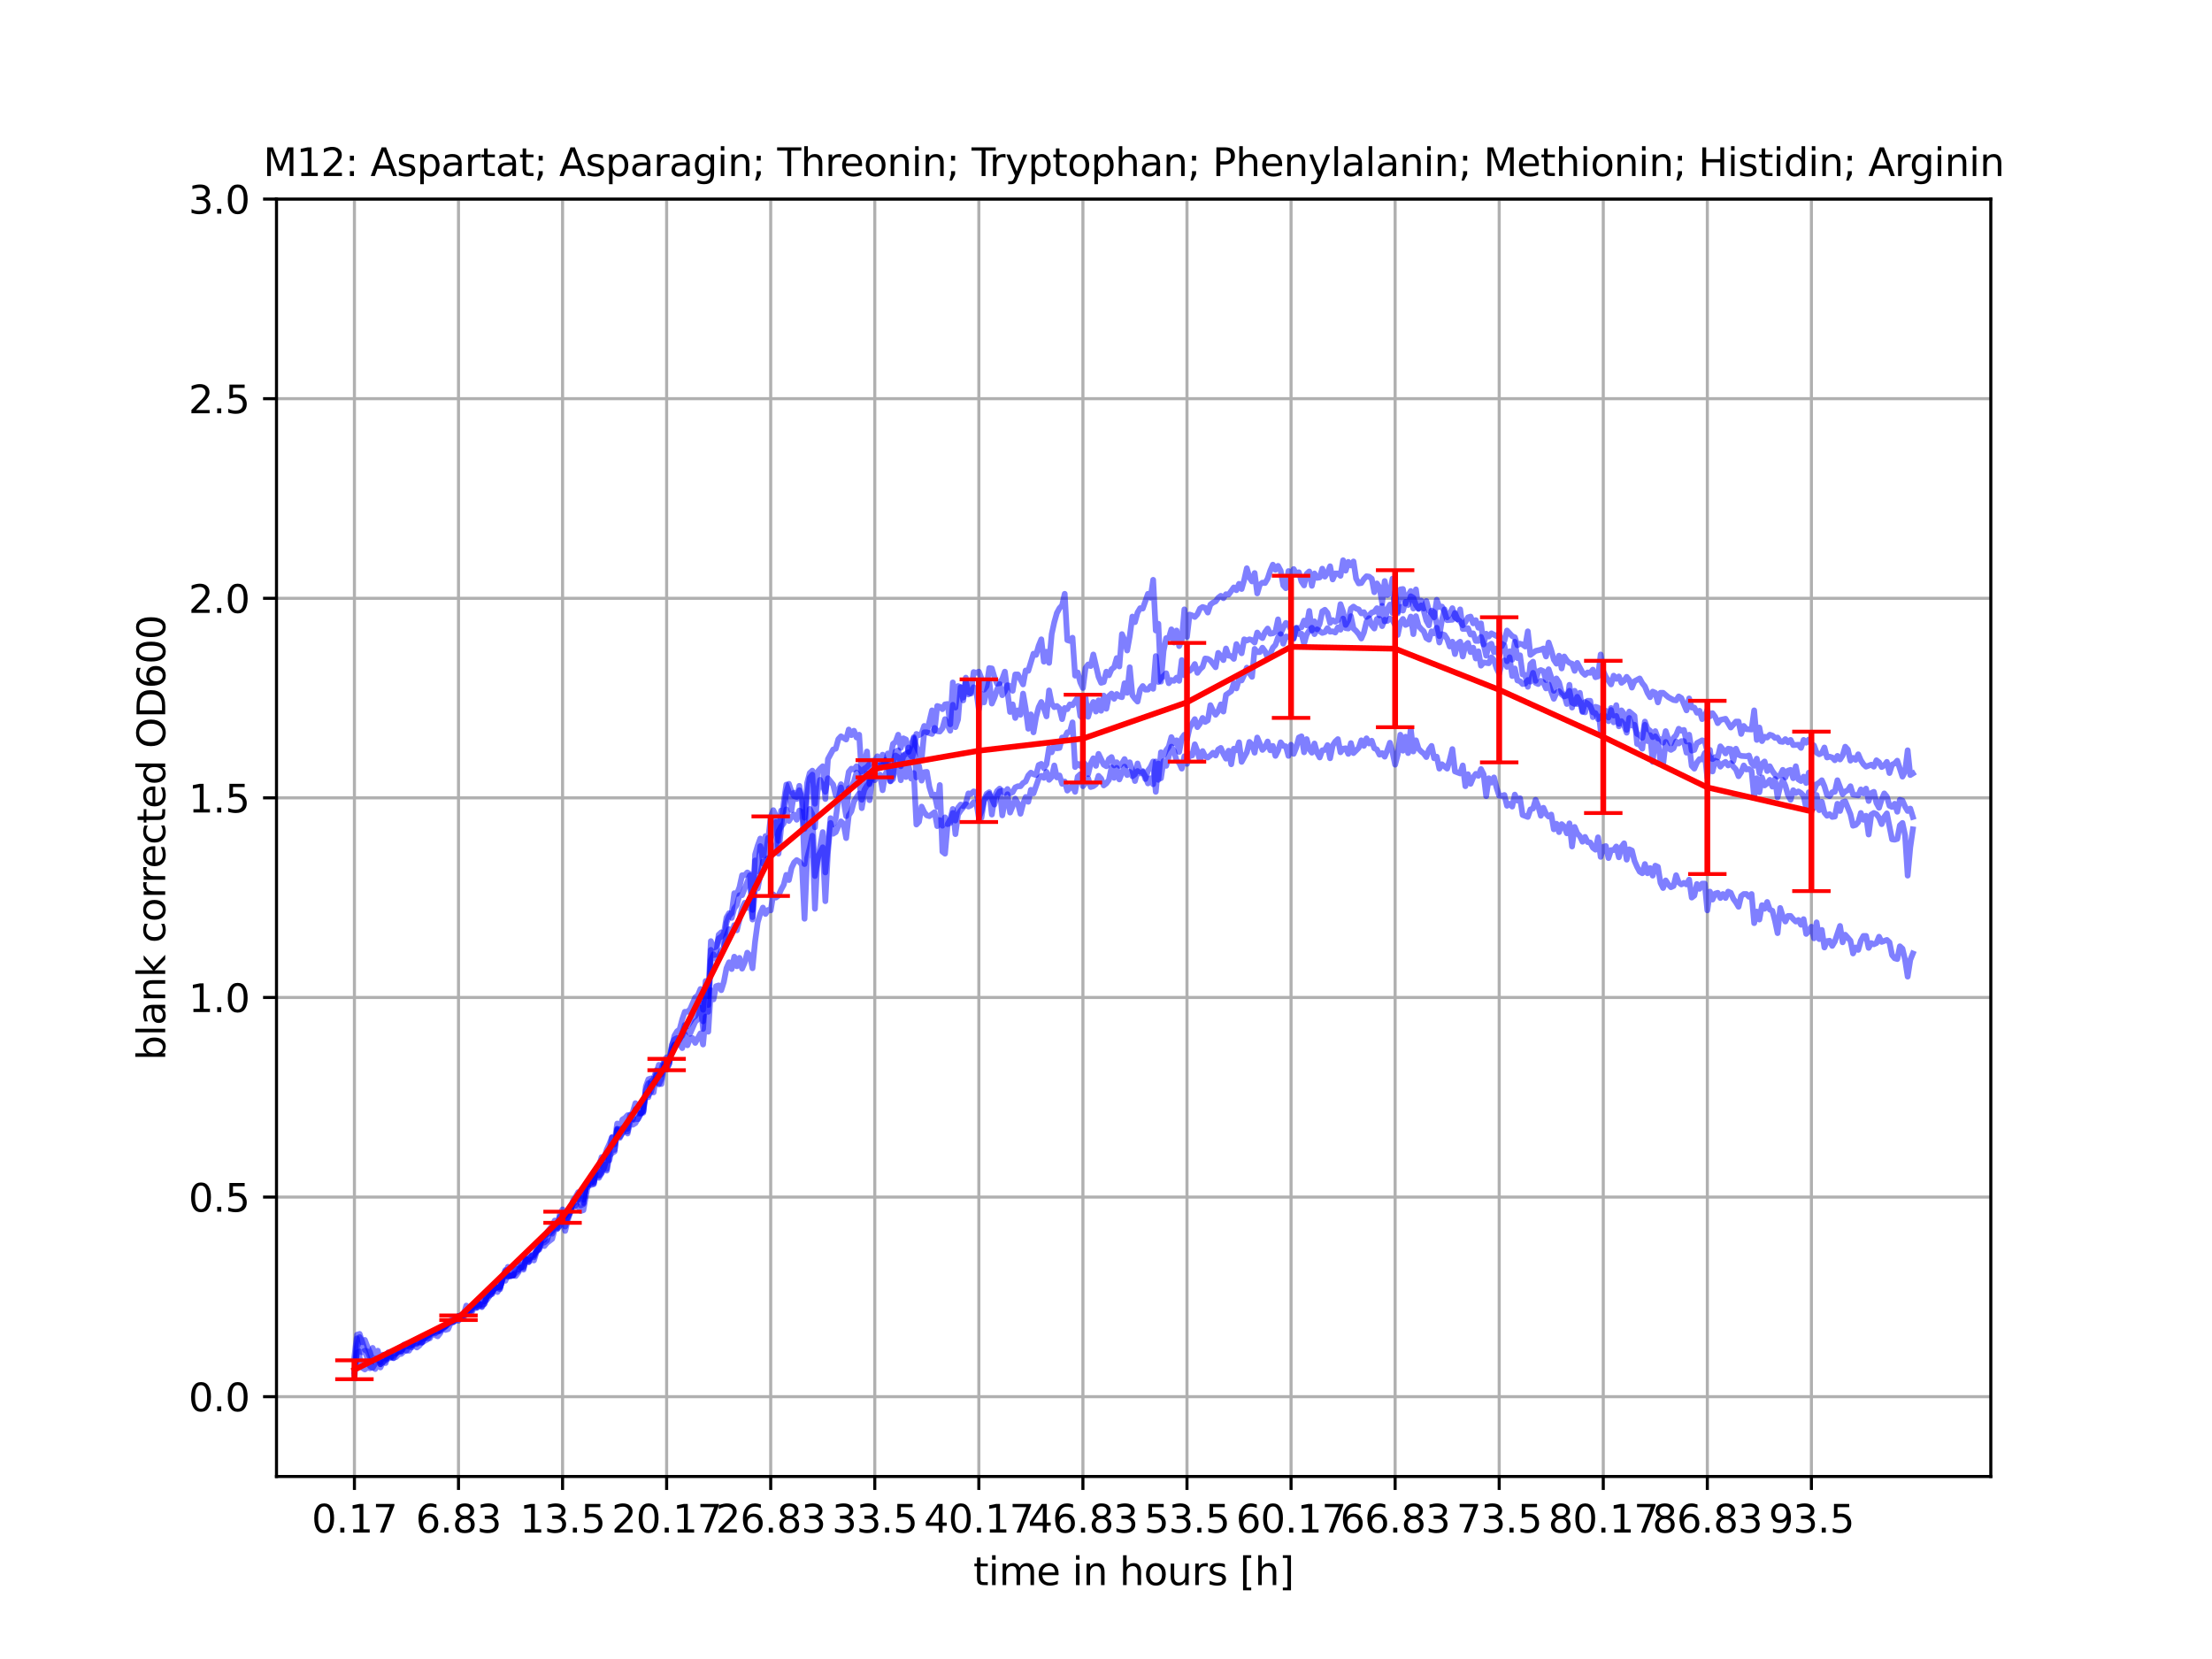 <?xml version="1.0" encoding="utf-8" standalone="no"?>
<!DOCTYPE svg PUBLIC "-//W3C//DTD SVG 1.1//EN"
  "http://www.w3.org/Graphics/SVG/1.1/DTD/svg11.dtd">
<svg xmlns:xlink="http://www.w3.org/1999/xlink" width="576pt" height="432pt" viewBox="0 0 576 432" xmlns="http://www.w3.org/2000/svg" version="1.1">
 <defs>
  <style type="text/css">*{stroke-linejoin: round; stroke-linecap: butt}</style>
 </defs>
 <g id="figure_1">
  <g id="patch_1">
   <path d="M 0 432 
L 576 432 
L 576 0 
L 0 0 
z
" style="fill: #ffffff"/>
  </g>
  <g id="axes_1">
   <g id="patch_2">
    <path d="M 72 384.48 
L 518.4 384.48 
L 518.4 51.84 
L 72 51.84 
z
" style="fill: #ffffff"/>
   </g>
   <g id="matplotlib.axis_1">
    <g id="xtick_1">
     <g id="line2d_1">
      <path d="M 92.291 384.48 
L 92.291 51.84 
" clip-path="url(#p6d3f8d0478)" style="fill: none; stroke: #b0b0b0; stroke-width: 0.8; stroke-linecap: square"/>
     </g>
     <g id="line2d_2">
      <defs>
       <path id="m80cbb6f8af" d="M 0 0 
L 0 3.5 
" style="stroke: #000000; stroke-width: 0.8"/>
      </defs>
      <g>
       <use xlink:href="#m80cbb6f8af" x="92.291" y="384.48" style="stroke: #000000; stroke-width: 0.8"/>
      </g>
     </g>
     <g id="text_1">
      <!-- 0.17 -->
      <g transform="translate(81.158 399.078) scale(0.1 -0.1)">
       <defs>
        <path id="DejaVuSans-30" d="M 2034 4250 
Q 1547 4250 1301 3770 
Q 1056 3291 1056 2328 
Q 1056 1369 1301 889 
Q 1547 409 2034 409 
Q 2525 409 2770 889 
Q 3016 1369 3016 2328 
Q 3016 3291 2770 3770 
Q 2525 4250 2034 4250 
z
M 2034 4750 
Q 2819 4750 3233 4129 
Q 3647 3509 3647 2328 
Q 3647 1150 3233 529 
Q 2819 -91 2034 -91 
Q 1250 -91 836 529 
Q 422 1150 422 2328 
Q 422 3509 836 4129 
Q 1250 4750 2034 4750 
z
" transform="scale(0.016)"/>
        <path id="DejaVuSans-2e" d="M 684 794 
L 1344 794 
L 1344 0 
L 684 0 
L 684 794 
z
" transform="scale(0.016)"/>
        <path id="DejaVuSans-31" d="M 794 531 
L 1825 531 
L 1825 4091 
L 703 3866 
L 703 4441 
L 1819 4666 
L 2450 4666 
L 2450 531 
L 3481 531 
L 3481 0 
L 794 0 
L 794 531 
z
" transform="scale(0.016)"/>
        <path id="DejaVuSans-37" d="M 525 4666 
L 3525 4666 
L 3525 4397 
L 1831 0 
L 1172 0 
L 2766 4134 
L 525 4134 
L 525 4666 
z
" transform="scale(0.016)"/>
       </defs>
       <use xlink:href="#DejaVuSans-30"/>
       <use xlink:href="#DejaVuSans-2e" x="63.623"/>
       <use xlink:href="#DejaVuSans-31" x="95.41"/>
       <use xlink:href="#DejaVuSans-37" x="159.033"/>
      </g>
     </g>
    </g>
    <g id="xtick_2">
     <g id="line2d_3">
      <path d="M 119.391 384.48 
L 119.391 51.84 
" clip-path="url(#p6d3f8d0478)" style="fill: none; stroke: #b0b0b0; stroke-width: 0.8; stroke-linecap: square"/>
     </g>
     <g id="line2d_4">
      <g>
       <use xlink:href="#m80cbb6f8af" x="119.391" y="384.48" style="stroke: #000000; stroke-width: 0.8"/>
      </g>
     </g>
     <g id="text_2">
      <!-- 6.83 -->
      <g transform="translate(108.258 399.078) scale(0.1 -0.1)">
       <defs>
        <path id="DejaVuSans-36" d="M 2113 2584 
Q 1688 2584 1439 2293 
Q 1191 2003 1191 1497 
Q 1191 994 1439 701 
Q 1688 409 2113 409 
Q 2538 409 2786 701 
Q 3034 994 3034 1497 
Q 3034 2003 2786 2293 
Q 2538 2584 2113 2584 
z
M 3366 4563 
L 3366 3988 
Q 3128 4100 2886 4159 
Q 2644 4219 2406 4219 
Q 1781 4219 1451 3797 
Q 1122 3375 1075 2522 
Q 1259 2794 1537 2939 
Q 1816 3084 2150 3084 
Q 2853 3084 3261 2657 
Q 3669 2231 3669 1497 
Q 3669 778 3244 343 
Q 2819 -91 2113 -91 
Q 1303 -91 875 529 
Q 447 1150 447 2328 
Q 447 3434 972 4092 
Q 1497 4750 2381 4750 
Q 2619 4750 2861 4703 
Q 3103 4656 3366 4563 
z
" transform="scale(0.016)"/>
        <path id="DejaVuSans-38" d="M 2034 2216 
Q 1584 2216 1326 1975 
Q 1069 1734 1069 1313 
Q 1069 891 1326 650 
Q 1584 409 2034 409 
Q 2484 409 2743 651 
Q 3003 894 3003 1313 
Q 3003 1734 2745 1975 
Q 2488 2216 2034 2216 
z
M 1403 2484 
Q 997 2584 770 2862 
Q 544 3141 544 3541 
Q 544 4100 942 4425 
Q 1341 4750 2034 4750 
Q 2731 4750 3128 4425 
Q 3525 4100 3525 3541 
Q 3525 3141 3298 2862 
Q 3072 2584 2669 2484 
Q 3125 2378 3379 2068 
Q 3634 1759 3634 1313 
Q 3634 634 3220 271 
Q 2806 -91 2034 -91 
Q 1263 -91 848 271 
Q 434 634 434 1313 
Q 434 1759 690 2068 
Q 947 2378 1403 2484 
z
M 1172 3481 
Q 1172 3119 1398 2916 
Q 1625 2713 2034 2713 
Q 2441 2713 2670 2916 
Q 2900 3119 2900 3481 
Q 2900 3844 2670 4047 
Q 2441 4250 2034 4250 
Q 1625 4250 1398 4047 
Q 1172 3844 1172 3481 
z
" transform="scale(0.016)"/>
        <path id="DejaVuSans-33" d="M 2597 2516 
Q 3050 2419 3304 2112 
Q 3559 1806 3559 1356 
Q 3559 666 3084 287 
Q 2609 -91 1734 -91 
Q 1441 -91 1130 -33 
Q 819 25 488 141 
L 488 750 
Q 750 597 1062 519 
Q 1375 441 1716 441 
Q 2309 441 2620 675 
Q 2931 909 2931 1356 
Q 2931 1769 2642 2001 
Q 2353 2234 1838 2234 
L 1294 2234 
L 1294 2753 
L 1863 2753 
Q 2328 2753 2575 2939 
Q 2822 3125 2822 3475 
Q 2822 3834 2567 4026 
Q 2313 4219 1838 4219 
Q 1578 4219 1281 4162 
Q 984 4106 628 3988 
L 628 4550 
Q 988 4650 1302 4700 
Q 1616 4750 1894 4750 
Q 2613 4750 3031 4423 
Q 3450 4097 3450 3541 
Q 3450 3153 3228 2886 
Q 3006 2619 2597 2516 
z
" transform="scale(0.016)"/>
       </defs>
       <use xlink:href="#DejaVuSans-36"/>
       <use xlink:href="#DejaVuSans-2e" x="63.623"/>
       <use xlink:href="#DejaVuSans-38" x="95.41"/>
       <use xlink:href="#DejaVuSans-33" x="159.033"/>
      </g>
     </g>
    </g>
    <g id="xtick_3">
     <g id="line2d_5">
      <path d="M 146.49 384.48 
L 146.49 51.84 
" clip-path="url(#p6d3f8d0478)" style="fill: none; stroke: #b0b0b0; stroke-width: 0.8; stroke-linecap: square"/>
     </g>
     <g id="line2d_6">
      <g>
       <use xlink:href="#m80cbb6f8af" x="146.49" y="384.48" style="stroke: #000000; stroke-width: 0.8"/>
      </g>
     </g>
     <g id="text_3">
      <!-- 13.5 -->
      <g transform="translate(135.358 399.078) scale(0.1 -0.1)">
       <defs>
        <path id="DejaVuSans-35" d="M 691 4666 
L 3169 4666 
L 3169 4134 
L 1269 4134 
L 1269 2991 
Q 1406 3038 1543 3061 
Q 1681 3084 1819 3084 
Q 2600 3084 3056 2656 
Q 3513 2228 3513 1497 
Q 3513 744 3044 326 
Q 2575 -91 1722 -91 
Q 1428 -91 1123 -41 
Q 819 9 494 109 
L 494 744 
Q 775 591 1075 516 
Q 1375 441 1709 441 
Q 2250 441 2565 725 
Q 2881 1009 2881 1497 
Q 2881 1984 2565 2268 
Q 2250 2553 1709 2553 
Q 1456 2553 1204 2497 
Q 953 2441 691 2322 
L 691 4666 
z
" transform="scale(0.016)"/>
       </defs>
       <use xlink:href="#DejaVuSans-31"/>
       <use xlink:href="#DejaVuSans-33" x="63.623"/>
       <use xlink:href="#DejaVuSans-2e" x="127.246"/>
       <use xlink:href="#DejaVuSans-35" x="159.033"/>
      </g>
     </g>
    </g>
    <g id="xtick_4">
     <g id="line2d_7">
      <path d="M 173.59 384.48 
L 173.59 51.84 
" clip-path="url(#p6d3f8d0478)" style="fill: none; stroke: #b0b0b0; stroke-width: 0.8; stroke-linecap: square"/>
     </g>
     <g id="line2d_8">
      <g>
       <use xlink:href="#m80cbb6f8af" x="173.59" y="384.48" style="stroke: #000000; stroke-width: 0.8"/>
      </g>
     </g>
     <g id="text_4">
      <!-- 20.17 -->
      <g transform="translate(159.276 399.078) scale(0.1 -0.1)">
       <defs>
        <path id="DejaVuSans-32" d="M 1228 531 
L 3431 531 
L 3431 0 
L 469 0 
L 469 531 
Q 828 903 1448 1529 
Q 2069 2156 2228 2338 
Q 2531 2678 2651 2914 
Q 2772 3150 2772 3378 
Q 2772 3750 2511 3984 
Q 2250 4219 1831 4219 
Q 1534 4219 1204 4116 
Q 875 4013 500 3803 
L 500 4441 
Q 881 4594 1212 4672 
Q 1544 4750 1819 4750 
Q 2544 4750 2975 4387 
Q 3406 4025 3406 3419 
Q 3406 3131 3298 2873 
Q 3191 2616 2906 2266 
Q 2828 2175 2409 1742 
Q 1991 1309 1228 531 
z
" transform="scale(0.016)"/>
       </defs>
       <use xlink:href="#DejaVuSans-32"/>
       <use xlink:href="#DejaVuSans-30" x="63.623"/>
       <use xlink:href="#DejaVuSans-2e" x="127.246"/>
       <use xlink:href="#DejaVuSans-31" x="159.033"/>
       <use xlink:href="#DejaVuSans-37" x="222.656"/>
      </g>
     </g>
    </g>
    <g id="xtick_5">
     <g id="line2d_9">
      <path d="M 200.69 384.48 
L 200.69 51.84 
" clip-path="url(#p6d3f8d0478)" style="fill: none; stroke: #b0b0b0; stroke-width: 0.8; stroke-linecap: square"/>
     </g>
     <g id="line2d_10">
      <g>
       <use xlink:href="#m80cbb6f8af" x="200.69" y="384.48" style="stroke: #000000; stroke-width: 0.8"/>
      </g>
     </g>
     <g id="text_5">
      <!-- 26.83 -->
      <g transform="translate(186.376 399.078) scale(0.1 -0.1)">
       <use xlink:href="#DejaVuSans-32"/>
       <use xlink:href="#DejaVuSans-36" x="63.623"/>
       <use xlink:href="#DejaVuSans-2e" x="127.246"/>
       <use xlink:href="#DejaVuSans-38" x="159.033"/>
       <use xlink:href="#DejaVuSans-33" x="222.656"/>
      </g>
     </g>
    </g>
    <g id="xtick_6">
     <g id="line2d_11">
      <path d="M 227.789 384.48 
L 227.789 51.84 
" clip-path="url(#p6d3f8d0478)" style="fill: none; stroke: #b0b0b0; stroke-width: 0.8; stroke-linecap: square"/>
     </g>
     <g id="line2d_12">
      <g>
       <use xlink:href="#m80cbb6f8af" x="227.789" y="384.48" style="stroke: #000000; stroke-width: 0.8"/>
      </g>
     </g>
     <g id="text_6">
      <!-- 33.5 -->
      <g transform="translate(216.657 399.078) scale(0.1 -0.1)">
       <use xlink:href="#DejaVuSans-33"/>
       <use xlink:href="#DejaVuSans-33" x="63.623"/>
       <use xlink:href="#DejaVuSans-2e" x="127.246"/>
       <use xlink:href="#DejaVuSans-35" x="159.033"/>
      </g>
     </g>
    </g>
    <g id="xtick_7">
     <g id="line2d_13">
      <path d="M 254.889 384.48 
L 254.889 51.84 
" clip-path="url(#p6d3f8d0478)" style="fill: none; stroke: #b0b0b0; stroke-width: 0.8; stroke-linecap: square"/>
     </g>
     <g id="line2d_14">
      <g>
       <use xlink:href="#m80cbb6f8af" x="254.889" y="384.48" style="stroke: #000000; stroke-width: 0.8"/>
      </g>
     </g>
     <g id="text_7">
      <!-- 40.17 -->
      <g transform="translate(240.575 399.078) scale(0.1 -0.1)">
       <defs>
        <path id="DejaVuSans-34" d="M 2419 4116 
L 825 1625 
L 2419 1625 
L 2419 4116 
z
M 2253 4666 
L 3047 4666 
L 3047 1625 
L 3713 1625 
L 3713 1100 
L 3047 1100 
L 3047 0 
L 2419 0 
L 2419 1100 
L 313 1100 
L 313 1709 
L 2253 4666 
z
" transform="scale(0.016)"/>
       </defs>
       <use xlink:href="#DejaVuSans-34"/>
       <use xlink:href="#DejaVuSans-30" x="63.623"/>
       <use xlink:href="#DejaVuSans-2e" x="127.246"/>
       <use xlink:href="#DejaVuSans-31" x="159.033"/>
       <use xlink:href="#DejaVuSans-37" x="222.656"/>
      </g>
     </g>
    </g>
    <g id="xtick_8">
     <g id="line2d_15">
      <path d="M 281.989 384.48 
L 281.989 51.84 
" clip-path="url(#p6d3f8d0478)" style="fill: none; stroke: #b0b0b0; stroke-width: 0.8; stroke-linecap: square"/>
     </g>
     <g id="line2d_16">
      <g>
       <use xlink:href="#m80cbb6f8af" x="281.989" y="384.48" style="stroke: #000000; stroke-width: 0.8"/>
      </g>
     </g>
     <g id="text_8">
      <!-- 46.83 -->
      <g transform="translate(267.675 399.078) scale(0.1 -0.1)">
       <use xlink:href="#DejaVuSans-34"/>
       <use xlink:href="#DejaVuSans-36" x="63.623"/>
       <use xlink:href="#DejaVuSans-2e" x="127.246"/>
       <use xlink:href="#DejaVuSans-38" x="159.033"/>
       <use xlink:href="#DejaVuSans-33" x="222.656"/>
      </g>
     </g>
    </g>
    <g id="xtick_9">
     <g id="line2d_17">
      <path d="M 309.089 384.48 
L 309.089 51.84 
" clip-path="url(#p6d3f8d0478)" style="fill: none; stroke: #b0b0b0; stroke-width: 0.8; stroke-linecap: square"/>
     </g>
     <g id="line2d_18">
      <g>
       <use xlink:href="#m80cbb6f8af" x="309.089" y="384.48" style="stroke: #000000; stroke-width: 0.8"/>
      </g>
     </g>
     <g id="text_9">
      <!-- 53.5 -->
      <g transform="translate(297.956 399.078) scale(0.1 -0.1)">
       <use xlink:href="#DejaVuSans-35"/>
       <use xlink:href="#DejaVuSans-33" x="63.623"/>
       <use xlink:href="#DejaVuSans-2e" x="127.246"/>
       <use xlink:href="#DejaVuSans-35" x="159.033"/>
      </g>
     </g>
    </g>
    <g id="xtick_10">
     <g id="line2d_19">
      <path d="M 336.188 384.48 
L 336.188 51.84 
" clip-path="url(#p6d3f8d0478)" style="fill: none; stroke: #b0b0b0; stroke-width: 0.8; stroke-linecap: square"/>
     </g>
     <g id="line2d_20">
      <g>
       <use xlink:href="#m80cbb6f8af" x="336.188" y="384.48" style="stroke: #000000; stroke-width: 0.8"/>
      </g>
     </g>
     <g id="text_10">
      <!-- 60.17 -->
      <g transform="translate(321.874 399.078) scale(0.1 -0.1)">
       <use xlink:href="#DejaVuSans-36"/>
       <use xlink:href="#DejaVuSans-30" x="63.623"/>
       <use xlink:href="#DejaVuSans-2e" x="127.246"/>
       <use xlink:href="#DejaVuSans-31" x="159.033"/>
       <use xlink:href="#DejaVuSans-37" x="222.656"/>
      </g>
     </g>
    </g>
    <g id="xtick_11">
     <g id="line2d_21">
      <path d="M 363.288 384.48 
L 363.288 51.84 
" clip-path="url(#p6d3f8d0478)" style="fill: none; stroke: #b0b0b0; stroke-width: 0.8; stroke-linecap: square"/>
     </g>
     <g id="line2d_22">
      <g>
       <use xlink:href="#m80cbb6f8af" x="363.288" y="384.48" style="stroke: #000000; stroke-width: 0.8"/>
      </g>
     </g>
     <g id="text_11">
      <!-- 66.83 -->
      <g transform="translate(348.974 399.078) scale(0.1 -0.1)">
       <use xlink:href="#DejaVuSans-36"/>
       <use xlink:href="#DejaVuSans-36" x="63.623"/>
       <use xlink:href="#DejaVuSans-2e" x="127.246"/>
       <use xlink:href="#DejaVuSans-38" x="159.033"/>
       <use xlink:href="#DejaVuSans-33" x="222.656"/>
      </g>
     </g>
    </g>
    <g id="xtick_12">
     <g id="line2d_23">
      <path d="M 390.388 384.48 
L 390.388 51.84 
" clip-path="url(#p6d3f8d0478)" style="fill: none; stroke: #b0b0b0; stroke-width: 0.8; stroke-linecap: square"/>
     </g>
     <g id="line2d_24">
      <g>
       <use xlink:href="#m80cbb6f8af" x="390.388" y="384.48" style="stroke: #000000; stroke-width: 0.8"/>
      </g>
     </g>
     <g id="text_12">
      <!-- 73.5 -->
      <g transform="translate(379.255 399.078) scale(0.1 -0.1)">
       <use xlink:href="#DejaVuSans-37"/>
       <use xlink:href="#DejaVuSans-33" x="63.623"/>
       <use xlink:href="#DejaVuSans-2e" x="127.246"/>
       <use xlink:href="#DejaVuSans-35" x="159.033"/>
      </g>
     </g>
    </g>
    <g id="xtick_13">
     <g id="line2d_25">
      <path d="M 417.487 384.48 
L 417.487 51.84 
" clip-path="url(#p6d3f8d0478)" style="fill: none; stroke: #b0b0b0; stroke-width: 0.8; stroke-linecap: square"/>
     </g>
     <g id="line2d_26">
      <g>
       <use xlink:href="#m80cbb6f8af" x="417.487" y="384.48" style="stroke: #000000; stroke-width: 0.8"/>
      </g>
     </g>
     <g id="text_13">
      <!-- 80.17 -->
      <g transform="translate(403.173 399.078) scale(0.1 -0.1)">
       <use xlink:href="#DejaVuSans-38"/>
       <use xlink:href="#DejaVuSans-30" x="63.623"/>
       <use xlink:href="#DejaVuSans-2e" x="127.246"/>
       <use xlink:href="#DejaVuSans-31" x="159.033"/>
       <use xlink:href="#DejaVuSans-37" x="222.656"/>
      </g>
     </g>
    </g>
    <g id="xtick_14">
     <g id="line2d_27">
      <path d="M 444.587 384.48 
L 444.587 51.84 
" clip-path="url(#p6d3f8d0478)" style="fill: none; stroke: #b0b0b0; stroke-width: 0.8; stroke-linecap: square"/>
     </g>
     <g id="line2d_28">
      <g>
       <use xlink:href="#m80cbb6f8af" x="444.587" y="384.48" style="stroke: #000000; stroke-width: 0.8"/>
      </g>
     </g>
     <g id="text_14">
      <!-- 86.83 -->
      <g transform="translate(430.273 399.078) scale(0.1 -0.1)">
       <use xlink:href="#DejaVuSans-38"/>
       <use xlink:href="#DejaVuSans-36" x="63.623"/>
       <use xlink:href="#DejaVuSans-2e" x="127.246"/>
       <use xlink:href="#DejaVuSans-38" x="159.033"/>
       <use xlink:href="#DejaVuSans-33" x="222.656"/>
      </g>
     </g>
    </g>
    <g id="xtick_15">
     <g id="line2d_29">
      <path d="M 471.687 384.48 
L 471.687 51.84 
" clip-path="url(#p6d3f8d0478)" style="fill: none; stroke: #b0b0b0; stroke-width: 0.8; stroke-linecap: square"/>
     </g>
     <g id="line2d_30">
      <g>
       <use xlink:href="#m80cbb6f8af" x="471.687" y="384.48" style="stroke: #000000; stroke-width: 0.8"/>
      </g>
     </g>
     <g id="text_15">
      <!-- 93.5 -->
      <g transform="translate(460.554 399.078) scale(0.1 -0.1)">
       <defs>
        <path id="DejaVuSans-39" d="M 703 97 
L 703 672 
Q 941 559 1184 500 
Q 1428 441 1663 441 
Q 2288 441 2617 861 
Q 2947 1281 2994 2138 
Q 2813 1869 2534 1725 
Q 2256 1581 1919 1581 
Q 1219 1581 811 2004 
Q 403 2428 403 3163 
Q 403 3881 828 4315 
Q 1253 4750 1959 4750 
Q 2769 4750 3195 4129 
Q 3622 3509 3622 2328 
Q 3622 1225 3098 567 
Q 2575 -91 1691 -91 
Q 1453 -91 1209 -44 
Q 966 3 703 97 
z
M 1959 2075 
Q 2384 2075 2632 2365 
Q 2881 2656 2881 3163 
Q 2881 3666 2632 3958 
Q 2384 4250 1959 4250 
Q 1534 4250 1286 3958 
Q 1038 3666 1038 3163 
Q 1038 2656 1286 2365 
Q 1534 2075 1959 2075 
z
" transform="scale(0.016)"/>
       </defs>
       <use xlink:href="#DejaVuSans-39"/>
       <use xlink:href="#DejaVuSans-33" x="63.623"/>
       <use xlink:href="#DejaVuSans-2e" x="127.246"/>
       <use xlink:href="#DejaVuSans-35" x="159.033"/>
      </g>
     </g>
    </g>
    <g id="text_16">
     <!-- time in hours [h] -->
     <g transform="translate(253.452 412.757) scale(0.1 -0.1)">
      <defs>
       <path id="DejaVuSans-74" d="M 1172 4494 
L 1172 3500 
L 2356 3500 
L 2356 3053 
L 1172 3053 
L 1172 1153 
Q 1172 725 1289 603 
Q 1406 481 1766 481 
L 2356 481 
L 2356 0 
L 1766 0 
Q 1100 0 847 248 
Q 594 497 594 1153 
L 594 3053 
L 172 3053 
L 172 3500 
L 594 3500 
L 594 4494 
L 1172 4494 
z
" transform="scale(0.016)"/>
       <path id="DejaVuSans-69" d="M 603 3500 
L 1178 3500 
L 1178 0 
L 603 0 
L 603 3500 
z
M 603 4863 
L 1178 4863 
L 1178 4134 
L 603 4134 
L 603 4863 
z
" transform="scale(0.016)"/>
       <path id="DejaVuSans-6d" d="M 3328 2828 
Q 3544 3216 3844 3400 
Q 4144 3584 4550 3584 
Q 5097 3584 5394 3201 
Q 5691 2819 5691 2113 
L 5691 0 
L 5113 0 
L 5113 2094 
Q 5113 2597 4934 2840 
Q 4756 3084 4391 3084 
Q 3944 3084 3684 2787 
Q 3425 2491 3425 1978 
L 3425 0 
L 2847 0 
L 2847 2094 
Q 2847 2600 2669 2842 
Q 2491 3084 2119 3084 
Q 1678 3084 1418 2786 
Q 1159 2488 1159 1978 
L 1159 0 
L 581 0 
L 581 3500 
L 1159 3500 
L 1159 2956 
Q 1356 3278 1631 3431 
Q 1906 3584 2284 3584 
Q 2666 3584 2933 3390 
Q 3200 3197 3328 2828 
z
" transform="scale(0.016)"/>
       <path id="DejaVuSans-65" d="M 3597 1894 
L 3597 1613 
L 953 1613 
Q 991 1019 1311 708 
Q 1631 397 2203 397 
Q 2534 397 2845 478 
Q 3156 559 3463 722 
L 3463 178 
Q 3153 47 2828 -22 
Q 2503 -91 2169 -91 
Q 1331 -91 842 396 
Q 353 884 353 1716 
Q 353 2575 817 3079 
Q 1281 3584 2069 3584 
Q 2775 3584 3186 3129 
Q 3597 2675 3597 1894 
z
M 3022 2063 
Q 3016 2534 2758 2815 
Q 2500 3097 2075 3097 
Q 1594 3097 1305 2825 
Q 1016 2553 972 2059 
L 3022 2063 
z
" transform="scale(0.016)"/>
       <path id="DejaVuSans-20" transform="scale(0.016)"/>
       <path id="DejaVuSans-6e" d="M 3513 2113 
L 3513 0 
L 2938 0 
L 2938 2094 
Q 2938 2591 2744 2837 
Q 2550 3084 2163 3084 
Q 1697 3084 1428 2787 
Q 1159 2491 1159 1978 
L 1159 0 
L 581 0 
L 581 3500 
L 1159 3500 
L 1159 2956 
Q 1366 3272 1645 3428 
Q 1925 3584 2291 3584 
Q 2894 3584 3203 3211 
Q 3513 2838 3513 2113 
z
" transform="scale(0.016)"/>
       <path id="DejaVuSans-68" d="M 3513 2113 
L 3513 0 
L 2938 0 
L 2938 2094 
Q 2938 2591 2744 2837 
Q 2550 3084 2163 3084 
Q 1697 3084 1428 2787 
Q 1159 2491 1159 1978 
L 1159 0 
L 581 0 
L 581 4863 
L 1159 4863 
L 1159 2956 
Q 1366 3272 1645 3428 
Q 1925 3584 2291 3584 
Q 2894 3584 3203 3211 
Q 3513 2838 3513 2113 
z
" transform="scale(0.016)"/>
       <path id="DejaVuSans-6f" d="M 1959 3097 
Q 1497 3097 1228 2736 
Q 959 2375 959 1747 
Q 959 1119 1226 758 
Q 1494 397 1959 397 
Q 2419 397 2687 759 
Q 2956 1122 2956 1747 
Q 2956 2369 2687 2733 
Q 2419 3097 1959 3097 
z
M 1959 3584 
Q 2709 3584 3137 3096 
Q 3566 2609 3566 1747 
Q 3566 888 3137 398 
Q 2709 -91 1959 -91 
Q 1206 -91 779 398 
Q 353 888 353 1747 
Q 353 2609 779 3096 
Q 1206 3584 1959 3584 
z
" transform="scale(0.016)"/>
       <path id="DejaVuSans-75" d="M 544 1381 
L 544 3500 
L 1119 3500 
L 1119 1403 
Q 1119 906 1312 657 
Q 1506 409 1894 409 
Q 2359 409 2629 706 
Q 2900 1003 2900 1516 
L 2900 3500 
L 3475 3500 
L 3475 0 
L 2900 0 
L 2900 538 
Q 2691 219 2414 64 
Q 2138 -91 1772 -91 
Q 1169 -91 856 284 
Q 544 659 544 1381 
z
M 1991 3584 
L 1991 3584 
z
" transform="scale(0.016)"/>
       <path id="DejaVuSans-72" d="M 2631 2963 
Q 2534 3019 2420 3045 
Q 2306 3072 2169 3072 
Q 1681 3072 1420 2755 
Q 1159 2438 1159 1844 
L 1159 0 
L 581 0 
L 581 3500 
L 1159 3500 
L 1159 2956 
Q 1341 3275 1631 3429 
Q 1922 3584 2338 3584 
Q 2397 3584 2469 3576 
Q 2541 3569 2628 3553 
L 2631 2963 
z
" transform="scale(0.016)"/>
       <path id="DejaVuSans-73" d="M 2834 3397 
L 2834 2853 
Q 2591 2978 2328 3040 
Q 2066 3103 1784 3103 
Q 1356 3103 1142 2972 
Q 928 2841 928 2578 
Q 928 2378 1081 2264 
Q 1234 2150 1697 2047 
L 1894 2003 
Q 2506 1872 2764 1633 
Q 3022 1394 3022 966 
Q 3022 478 2636 193 
Q 2250 -91 1575 -91 
Q 1294 -91 989 -36 
Q 684 19 347 128 
L 347 722 
Q 666 556 975 473 
Q 1284 391 1588 391 
Q 1994 391 2212 530 
Q 2431 669 2431 922 
Q 2431 1156 2273 1281 
Q 2116 1406 1581 1522 
L 1381 1569 
Q 847 1681 609 1914 
Q 372 2147 372 2553 
Q 372 3047 722 3315 
Q 1072 3584 1716 3584 
Q 2034 3584 2315 3537 
Q 2597 3491 2834 3397 
z
" transform="scale(0.016)"/>
       <path id="DejaVuSans-5b" d="M 550 4863 
L 1875 4863 
L 1875 4416 
L 1125 4416 
L 1125 -397 
L 1875 -397 
L 1875 -844 
L 550 -844 
L 550 4863 
z
" transform="scale(0.016)"/>
       <path id="DejaVuSans-5d" d="M 1947 4863 
L 1947 -844 
L 622 -844 
L 622 -397 
L 1369 -397 
L 1369 4416 
L 622 4416 
L 622 4863 
L 1947 4863 
z
" transform="scale(0.016)"/>
      </defs>
      <use xlink:href="#DejaVuSans-74"/>
      <use xlink:href="#DejaVuSans-69" x="39.209"/>
      <use xlink:href="#DejaVuSans-6d" x="66.992"/>
      <use xlink:href="#DejaVuSans-65" x="164.404"/>
      <use xlink:href="#DejaVuSans-20" x="225.928"/>
      <use xlink:href="#DejaVuSans-69" x="257.715"/>
      <use xlink:href="#DejaVuSans-6e" x="285.498"/>
      <use xlink:href="#DejaVuSans-20" x="348.877"/>
      <use xlink:href="#DejaVuSans-68" x="380.664"/>
      <use xlink:href="#DejaVuSans-6f" x="444.043"/>
      <use xlink:href="#DejaVuSans-75" x="505.225"/>
      <use xlink:href="#DejaVuSans-72" x="568.604"/>
      <use xlink:href="#DejaVuSans-73" x="609.717"/>
      <use xlink:href="#DejaVuSans-20" x="661.816"/>
      <use xlink:href="#DejaVuSans-5b" x="693.604"/>
      <use xlink:href="#DejaVuSans-68" x="732.617"/>
      <use xlink:href="#DejaVuSans-5d" x="795.996"/>
     </g>
    </g>
   </g>
   <g id="matplotlib.axis_2">
    <g id="ytick_1">
     <g id="line2d_31">
      <path d="M 72 363.69 
L 518.4 363.69 
" clip-path="url(#p6d3f8d0478)" style="fill: none; stroke: #b0b0b0; stroke-width: 0.8; stroke-linecap: square"/>
     </g>
     <g id="line2d_32">
      <defs>
       <path id="mda60d83b34" d="M 0 0 
L -3.5 0 
" style="stroke: #000000; stroke-width: 0.8"/>
      </defs>
      <g>
       <use xlink:href="#mda60d83b34" x="72" y="363.69" style="stroke: #000000; stroke-width: 0.8"/>
      </g>
     </g>
     <g id="text_17">
      <!-- 0.0 -->
      <g transform="translate(49.097 367.489) scale(0.1 -0.1)">
       <use xlink:href="#DejaVuSans-30"/>
       <use xlink:href="#DejaVuSans-2e" x="63.623"/>
       <use xlink:href="#DejaVuSans-30" x="95.41"/>
      </g>
     </g>
    </g>
    <g id="ytick_2">
     <g id="line2d_33">
      <path d="M 72 311.715 
L 518.4 311.715 
" clip-path="url(#p6d3f8d0478)" style="fill: none; stroke: #b0b0b0; stroke-width: 0.8; stroke-linecap: square"/>
     </g>
     <g id="line2d_34">
      <g>
       <use xlink:href="#mda60d83b34" x="72" y="311.715" style="stroke: #000000; stroke-width: 0.8"/>
      </g>
     </g>
     <g id="text_18">
      <!-- 0.5 -->
      <g transform="translate(49.097 315.514) scale(0.1 -0.1)">
       <use xlink:href="#DejaVuSans-30"/>
       <use xlink:href="#DejaVuSans-2e" x="63.623"/>
       <use xlink:href="#DejaVuSans-35" x="95.41"/>
      </g>
     </g>
    </g>
    <g id="ytick_3">
     <g id="line2d_35">
      <path d="M 72 259.74 
L 518.4 259.74 
" clip-path="url(#p6d3f8d0478)" style="fill: none; stroke: #b0b0b0; stroke-width: 0.8; stroke-linecap: square"/>
     </g>
     <g id="line2d_36">
      <g>
       <use xlink:href="#mda60d83b34" x="72" y="259.74" style="stroke: #000000; stroke-width: 0.8"/>
      </g>
     </g>
     <g id="text_19">
      <!-- 1.0 -->
      <g transform="translate(49.097 263.539) scale(0.1 -0.1)">
       <use xlink:href="#DejaVuSans-31"/>
       <use xlink:href="#DejaVuSans-2e" x="63.623"/>
       <use xlink:href="#DejaVuSans-30" x="95.41"/>
      </g>
     </g>
    </g>
    <g id="ytick_4">
     <g id="line2d_37">
      <path d="M 72 207.765 
L 518.4 207.765 
" clip-path="url(#p6d3f8d0478)" style="fill: none; stroke: #b0b0b0; stroke-width: 0.8; stroke-linecap: square"/>
     </g>
     <g id="line2d_38">
      <g>
       <use xlink:href="#mda60d83b34" x="72" y="207.765" style="stroke: #000000; stroke-width: 0.8"/>
      </g>
     </g>
     <g id="text_20">
      <!-- 1.5 -->
      <g transform="translate(49.097 211.564) scale(0.1 -0.1)">
       <use xlink:href="#DejaVuSans-31"/>
       <use xlink:href="#DejaVuSans-2e" x="63.623"/>
       <use xlink:href="#DejaVuSans-35" x="95.41"/>
      </g>
     </g>
    </g>
    <g id="ytick_5">
     <g id="line2d_39">
      <path d="M 72 155.79 
L 518.4 155.79 
" clip-path="url(#p6d3f8d0478)" style="fill: none; stroke: #b0b0b0; stroke-width: 0.8; stroke-linecap: square"/>
     </g>
     <g id="line2d_40">
      <g>
       <use xlink:href="#mda60d83b34" x="72" y="155.79" style="stroke: #000000; stroke-width: 0.8"/>
      </g>
     </g>
     <g id="text_21">
      <!-- 2.0 -->
      <g transform="translate(49.097 159.589) scale(0.1 -0.1)">
       <use xlink:href="#DejaVuSans-32"/>
       <use xlink:href="#DejaVuSans-2e" x="63.623"/>
       <use xlink:href="#DejaVuSans-30" x="95.41"/>
      </g>
     </g>
    </g>
    <g id="ytick_6">
     <g id="line2d_41">
      <path d="M 72 103.815 
L 518.4 103.815 
" clip-path="url(#p6d3f8d0478)" style="fill: none; stroke: #b0b0b0; stroke-width: 0.8; stroke-linecap: square"/>
     </g>
     <g id="line2d_42">
      <g>
       <use xlink:href="#mda60d83b34" x="72" y="103.815" style="stroke: #000000; stroke-width: 0.8"/>
      </g>
     </g>
     <g id="text_22">
      <!-- 2.5 -->
      <g transform="translate(49.097 107.614) scale(0.1 -0.1)">
       <use xlink:href="#DejaVuSans-32"/>
       <use xlink:href="#DejaVuSans-2e" x="63.623"/>
       <use xlink:href="#DejaVuSans-35" x="95.41"/>
      </g>
     </g>
    </g>
    <g id="ytick_7">
     <g id="line2d_43">
      <path d="M 72 51.84 
L 518.4 51.84 
" clip-path="url(#p6d3f8d0478)" style="fill: none; stroke: #b0b0b0; stroke-width: 0.8; stroke-linecap: square"/>
     </g>
     <g id="line2d_44">
      <g>
       <use xlink:href="#mda60d83b34" x="72" y="51.84" style="stroke: #000000; stroke-width: 0.8"/>
      </g>
     </g>
     <g id="text_23">
      <!-- 3.0 -->
      <g transform="translate(49.097 55.639) scale(0.1 -0.1)">
       <use xlink:href="#DejaVuSans-33"/>
       <use xlink:href="#DejaVuSans-2e" x="63.623"/>
       <use xlink:href="#DejaVuSans-30" x="95.41"/>
      </g>
     </g>
    </g>
    <g id="text_24">
     <!-- blank corrected OD600 -->
     <g transform="translate(43.017 276.115) rotate(-90) scale(0.1 -0.1)">
      <defs>
       <path id="DejaVuSans-62" d="M 3116 1747 
Q 3116 2381 2855 2742 
Q 2594 3103 2138 3103 
Q 1681 3103 1420 2742 
Q 1159 2381 1159 1747 
Q 1159 1113 1420 752 
Q 1681 391 2138 391 
Q 2594 391 2855 752 
Q 3116 1113 3116 1747 
z
M 1159 2969 
Q 1341 3281 1617 3432 
Q 1894 3584 2278 3584 
Q 2916 3584 3314 3078 
Q 3713 2572 3713 1747 
Q 3713 922 3314 415 
Q 2916 -91 2278 -91 
Q 1894 -91 1617 61 
Q 1341 213 1159 525 
L 1159 0 
L 581 0 
L 581 4863 
L 1159 4863 
L 1159 2969 
z
" transform="scale(0.016)"/>
       <path id="DejaVuSans-6c" d="M 603 4863 
L 1178 4863 
L 1178 0 
L 603 0 
L 603 4863 
z
" transform="scale(0.016)"/>
       <path id="DejaVuSans-61" d="M 2194 1759 
Q 1497 1759 1228 1600 
Q 959 1441 959 1056 
Q 959 750 1161 570 
Q 1363 391 1709 391 
Q 2188 391 2477 730 
Q 2766 1069 2766 1631 
L 2766 1759 
L 2194 1759 
z
M 3341 1997 
L 3341 0 
L 2766 0 
L 2766 531 
Q 2569 213 2275 61 
Q 1981 -91 1556 -91 
Q 1019 -91 701 211 
Q 384 513 384 1019 
Q 384 1609 779 1909 
Q 1175 2209 1959 2209 
L 2766 2209 
L 2766 2266 
Q 2766 2663 2505 2880 
Q 2244 3097 1772 3097 
Q 1472 3097 1187 3025 
Q 903 2953 641 2809 
L 641 3341 
Q 956 3463 1253 3523 
Q 1550 3584 1831 3584 
Q 2591 3584 2966 3190 
Q 3341 2797 3341 1997 
z
" transform="scale(0.016)"/>
       <path id="DejaVuSans-6b" d="M 581 4863 
L 1159 4863 
L 1159 1991 
L 2875 3500 
L 3609 3500 
L 1753 1863 
L 3688 0 
L 2938 0 
L 1159 1709 
L 1159 0 
L 581 0 
L 581 4863 
z
" transform="scale(0.016)"/>
       <path id="DejaVuSans-63" d="M 3122 3366 
L 3122 2828 
Q 2878 2963 2633 3030 
Q 2388 3097 2138 3097 
Q 1578 3097 1268 2742 
Q 959 2388 959 1747 
Q 959 1106 1268 751 
Q 1578 397 2138 397 
Q 2388 397 2633 464 
Q 2878 531 3122 666 
L 3122 134 
Q 2881 22 2623 -34 
Q 2366 -91 2075 -91 
Q 1284 -91 818 406 
Q 353 903 353 1747 
Q 353 2603 823 3093 
Q 1294 3584 2113 3584 
Q 2378 3584 2631 3529 
Q 2884 3475 3122 3366 
z
" transform="scale(0.016)"/>
       <path id="DejaVuSans-64" d="M 2906 2969 
L 2906 4863 
L 3481 4863 
L 3481 0 
L 2906 0 
L 2906 525 
Q 2725 213 2448 61 
Q 2172 -91 1784 -91 
Q 1150 -91 751 415 
Q 353 922 353 1747 
Q 353 2572 751 3078 
Q 1150 3584 1784 3584 
Q 2172 3584 2448 3432 
Q 2725 3281 2906 2969 
z
M 947 1747 
Q 947 1113 1208 752 
Q 1469 391 1925 391 
Q 2381 391 2643 752 
Q 2906 1113 2906 1747 
Q 2906 2381 2643 2742 
Q 2381 3103 1925 3103 
Q 1469 3103 1208 2742 
Q 947 2381 947 1747 
z
" transform="scale(0.016)"/>
       <path id="DejaVuSans-4f" d="M 2522 4238 
Q 1834 4238 1429 3725 
Q 1025 3213 1025 2328 
Q 1025 1447 1429 934 
Q 1834 422 2522 422 
Q 3209 422 3611 934 
Q 4013 1447 4013 2328 
Q 4013 3213 3611 3725 
Q 3209 4238 2522 4238 
z
M 2522 4750 
Q 3503 4750 4090 4092 
Q 4678 3434 4678 2328 
Q 4678 1225 4090 567 
Q 3503 -91 2522 -91 
Q 1538 -91 948 565 
Q 359 1222 359 2328 
Q 359 3434 948 4092 
Q 1538 4750 2522 4750 
z
" transform="scale(0.016)"/>
       <path id="DejaVuSans-44" d="M 1259 4147 
L 1259 519 
L 2022 519 
Q 2988 519 3436 956 
Q 3884 1394 3884 2338 
Q 3884 3275 3436 3711 
Q 2988 4147 2022 4147 
L 1259 4147 
z
M 628 4666 
L 1925 4666 
Q 3281 4666 3915 4102 
Q 4550 3538 4550 2338 
Q 4550 1131 3912 565 
Q 3275 0 1925 0 
L 628 0 
L 628 4666 
z
" transform="scale(0.016)"/>
      </defs>
      <use xlink:href="#DejaVuSans-62"/>
      <use xlink:href="#DejaVuSans-6c" x="63.477"/>
      <use xlink:href="#DejaVuSans-61" x="91.26"/>
      <use xlink:href="#DejaVuSans-6e" x="152.539"/>
      <use xlink:href="#DejaVuSans-6b" x="215.918"/>
      <use xlink:href="#DejaVuSans-20" x="273.828"/>
      <use xlink:href="#DejaVuSans-63" x="305.615"/>
      <use xlink:href="#DejaVuSans-6f" x="360.596"/>
      <use xlink:href="#DejaVuSans-72" x="421.777"/>
      <use xlink:href="#DejaVuSans-72" x="461.141"/>
      <use xlink:href="#DejaVuSans-65" x="500.004"/>
      <use xlink:href="#DejaVuSans-63" x="561.527"/>
      <use xlink:href="#DejaVuSans-74" x="616.508"/>
      <use xlink:href="#DejaVuSans-65" x="655.717"/>
      <use xlink:href="#DejaVuSans-64" x="717.24"/>
      <use xlink:href="#DejaVuSans-20" x="780.717"/>
      <use xlink:href="#DejaVuSans-4f" x="812.504"/>
      <use xlink:href="#DejaVuSans-44" x="891.215"/>
      <use xlink:href="#DejaVuSans-36" x="968.217"/>
      <use xlink:href="#DejaVuSans-30" x="1031.84"/>
      <use xlink:href="#DejaVuSans-30" x="1095.463"/>
     </g>
    </g>
   </g>
   <g id="line2d_45">
    <path d="M 92.291 357.12 
L 92.968 352.235 
L 93.646 351.923 
L 94.323 352.131 
L 95.001 351.715 
L 96.356 355.769 
L 97.033 356.185 
L 97.711 355.041 
L 98.388 354.21 
L 99.066 355.249 
L 100.421 353.898 
L 101.776 353.586 
L 102.453 353.066 
L 103.131 352.339 
L 103.808 351.403 
L 104.486 351.819 
L 105.163 350.987 
L 106.518 350.052 
L 107.196 350.26 
L 109.228 349.324 
L 109.906 348.7 
L 110.583 348.493 
L 112.616 346.933 
L 113.971 346.725 
L 115.326 345.686 
L 116.003 345.374 
L 117.358 343.815 
L 118.036 344.231 
L 118.713 343.087 
L 119.391 343.295 
L 120.068 342.359 
L 120.746 342.256 
L 121.423 341.736 
L 122.101 341.008 
L 122.778 341.32 
L 123.456 339.865 
L 124.133 340.177 
L 124.811 339.449 
L 125.488 340.384 
L 126.166 339.345 
L 126.843 337.682 
L 127.521 337.37 
L 128.198 336.226 
L 128.876 335.499 
L 130.231 334.979 
L 130.908 333.42 
L 131.585 333.524 
L 132.263 331.964 
L 132.94 332.172 
L 133.618 332.172 
L 134.295 330.301 
L 134.973 330.613 
L 135.65 330.093 
L 136.328 329.782 
L 137.005 327.806 
L 137.683 327.91 
L 138.36 326.871 
L 139.038 327.391 
L 139.715 325.312 
L 140.393 325.416 
L 141.07 323.648 
L 141.748 323.545 
L 142.425 323.025 
L 143.103 320.946 
L 143.78 321.258 
L 144.458 319.698 
L 145.135 319.906 
L 145.813 319.075 
L 146.49 317.931 
L 147.168 319.387 
L 147.845 316.996 
L 148.523 315.644 
L 149.2 312.63 
L 149.878 311.694 
L 150.555 310.447 
L 151.233 313.877 
L 151.91 313.565 
L 152.588 308.784 
L 153.943 308.056 
L 154.62 307.12 
L 155.298 305.249 
L 155.975 305.977 
L 156.653 304.834 
L 157.33 303.17 
L 158.008 304.834 
L 158.685 300.987 
L 159.363 300.26 
L 160.04 299.844 
L 160.718 294.335 
L 161.395 296.31 
L 162.073 295.062 
L 162.75 294.646 
L 163.428 294.646 
L 164.105 291.632 
L 164.783 292.879 
L 165.46 292.463 
L 166.815 289.969 
L 167.493 289.761 
L 168.17 284.979 
L 168.848 285.187 
L 169.525 284.355 
L 170.203 281.757 
L 170.88 280.925 
L 171.558 282.38 
L 172.235 280.925 
L 172.913 277.079 
L 173.59 278.222 
L 174.268 276.975 
L 174.945 273.025 
L 175.623 272.089 
L 176.3 271.673 
L 176.978 271.881 
L 177.655 272.921 
L 178.332 269.283 
L 179.01 272.193 
L 179.687 270.426 
L 180.365 270.322 
L 181.042 271.57 
L 182.397 269.075 
L 183.075 271.985 
L 183.752 264.709 
L 184.43 268.659 
L 185.107 257.848 
L 185.785 260.239 
L 186.462 256.809 
L 187.14 256.601 
L 187.817 257.848 
L 188.495 255.665 
L 189.172 252.131 
L 189.85 250.572 
L 190.527 252.339 
L 191.205 249.116 
L 191.882 251.611 
L 192.56 249.428 
L 193.237 252.235 
L 193.915 250.676 
L 194.592 248.077 
L 195.27 248.804 
L 195.947 252.131 
L 196.625 245.166 
L 197.302 240.177 
L 197.98 237.89 
L 198.657 236.33 
L 199.335 237.994 
L 200.012 236.954 
L 200.69 237.058 
L 201.367 232.9 
L 202.045 233.732 
L 202.722 233.212 
L 203.4 231.653 
L 204.077 230.405 
L 204.755 227.807 
L 205.432 229.158 
L 206.11 226.039 
L 206.787 224.584 
L 207.465 223.96 
L 208.142 224.376 
L 208.82 225.208 
L 209.497 239.241 
L 210.175 223.441 
L 210.852 220.842 
L 211.53 217.619 
L 212.207 236.642 
L 212.885 223.025 
L 213.562 221.985 
L 214.24 220.634 
L 214.917 234.667 
L 215.595 221.881 
L 216.272 214.293 
L 216.95 217.1 
L 217.627 216.684 
L 218.305 215.125 
L 218.982 213.877 
L 219.66 214.501 
L 220.337 218.243 
L 221.015 212.318 
L 221.692 211.279 
L 222.37 208.68 
L 223.725 206.601 
L 224.402 208.264 
L 225.079 205.665 
L 225.757 204.522 
L 226.434 203.794 
L 227.112 201.507 
L 227.789 203.17 
L 228.467 202.131 
L 229.144 201.715 
L 229.822 205.769 
L 230.499 201.715 
L 231.177 200.364 
L 231.854 203.378 
L 232.532 201.819 
L 233.209 196.726 
L 233.887 197.141 
L 234.564 199.532 
L 235.242 196.622 
L 235.919 198.493 
L 236.597 194.647 
L 237.274 198.181 
L 237.952 195.79 
L 238.629 191.112 
L 239.307 191.424 
L 239.984 191.008 
L 240.662 189.033 
L 241.339 190.696 
L 242.694 184.979 
L 243.372 190.281 
L 244.049 183.836 
L 244.727 184.044 
L 245.404 184.667 
L 246.082 183.42 
L 246.759 183.316 
L 247.437 188.617 
L 248.114 177.703 
L 248.792 184.252 
L 249.469 178.638 
L 250.147 178.95 
L 250.824 182.38 
L 251.502 176.455 
L 252.179 180.821 
L 252.857 180.197 
L 253.534 175 
L 254.212 175.208 
L 254.889 174.896 
L 255.567 176.663 
L 256.244 179.574 
L 256.922 178.638 
L 257.599 173.96 
L 258.277 174.064 
L 258.954 176.351 
L 259.632 178.015 
L 260.309 177.911 
L 260.987 176.767 
L 261.664 174.896 
L 263.019 185.395 
L 263.697 183.42 
L 264.374 186.954 
L 265.052 184.979 
L 265.729 186.123 
L 266.407 180.613 
L 267.084 184.563 
L 267.762 189.761 
L 268.439 186.019 
L 269.117 190.696 
L 269.794 186.746 
L 270.472 184.148 
L 271.149 182.796 
L 271.826 184.459 
L 272.504 186.538 
L 273.181 179.782 
L 273.859 183.212 
L 274.536 184.148 
L 275.214 183.836 
L 275.891 184.459 
L 276.569 187.266 
L 277.246 184.355 
L 277.924 184.667 
L 278.601 183.42 
L 279.279 183.628 
L 280.634 181.653 
L 281.311 186.434 
L 281.989 187.058 
L 282.666 181.653 
L 283.344 186.642 
L 284.021 184.252 
L 284.699 182.796 
L 285.376 185.291 
L 286.054 182.38 
L 286.731 185.083 
L 287.409 181.133 
L 288.086 184.563 
L 288.764 181.237 
L 289.441 180.613 
L 290.119 181.965 
L 290.796 180.717 
L 291.474 181.341 
L 292.151 181.549 
L 292.829 177.911 
L 293.506 180.405 
L 294.184 173.753 
L 294.861 181.029 
L 295.539 181.965 
L 296.216 182.692 
L 296.894 179.574 
L 297.571 178.638 
L 298.249 179.574 
L 298.926 179.574 
L 299.604 178.638 
L 300.281 179.366 
L 300.959 170.842 
L 301.636 177.599 
L 302.314 176.559 
L 302.991 176.039 
L 303.669 175.312 
L 304.346 177.911 
L 305.024 177.079 
L 305.701 177.287 
L 306.379 176.455 
L 307.056 177.287 
L 307.734 171.881 
L 308.411 175.832 
L 309.089 174.168 
L 309.766 174.688 
L 310.444 174.064 
L 311.121 172.921 
L 311.799 175.208 
L 312.476 174.272 
L 313.154 173.649 
L 313.831 171.466 
L 314.509 171.57 
L 315.186 171.985 
L 316.541 173.753 
L 317.219 170.01 
L 317.896 170.842 
L 318.574 171.881 
L 319.251 168.867 
L 319.928 170.738 
L 320.606 170.842 
L 321.283 171.57 
L 321.961 167.723 
L 322.638 169.075 
L 323.316 170.114 
L 323.993 166.476 
L 324.671 166.788 
L 325.348 166.476 
L 326.026 166.684 
L 326.703 167.308 
L 327.381 164.709 
L 328.058 165.644 
L 328.736 166.164 
L 329.413 164.605 
L 330.091 163.669 
L 330.768 165.021 
L 331.446 164.917 
L 332.123 164.501 
L 332.801 161.279 
L 333.478 165.021 
L 334.156 163.462 
L 334.833 162.214 
L 335.511 162.526 
L 336.188 163.981 
L 336.866 166.164 
L 337.543 163.462 
L 338.221 163.565 
L 338.898 163.358 
L 339.576 161.59 
L 340.253 162.838 
L 340.931 159.096 
L 341.608 164.189 
L 342.286 161.798 
L 342.963 163.877 
L 343.641 162.422 
L 344.318 159.2 
L 344.996 158.784 
L 345.673 159.615 
L 346.351 162.214 
L 347.028 161.486 
L 347.706 161.902 
L 348.383 161.486 
L 349.061 157.328 
L 349.738 159.304 
L 350.416 162.734 
L 351.093 161.486 
L 351.771 158.472 
L 352.448 157.952 
L 353.126 158.472 
L 353.803 158.68 
L 354.481 159.719 
L 355.158 159.407 
L 355.836 160.655 
L 356.513 160.239 
L 357.191 159.511 
L 357.868 159.304 
L 358.546 158.368 
L 359.223 160.239 
L 359.901 157.744 
L 360.578 161.798 
L 361.256 158.68 
L 361.933 157.432 
L 362.611 159.615 
L 363.288 154.106 
L 363.966 159.719 
L 364.643 158.056 
L 365.321 158.992 
L 365.998 156.705 
L 366.675 157.536 
L 367.353 155.249 
L 368.03 155.665 
L 368.708 157.536 
L 369.385 158.472 
L 370.063 157.64 
L 370.74 158.472 
L 371.418 156.497 
L 372.095 158.992 
L 372.773 159.719 
L 373.45 160.759 
L 374.128 156.185 
L 374.805 158.056 
L 375.483 157.952 
L 376.16 159.407 
L 376.838 161.486 
L 378.193 161.383 
L 378.87 159.615 
L 379.548 161.279 
L 380.225 161.798 
L 380.903 162.838 
L 381.58 162.006 
L 382.258 160.759 
L 382.935 160.551 
L 383.613 162.318 
L 384.29 161.486 
L 384.968 163.462 
L 385.645 162.318 
L 386.323 167.827 
L 387 165.021 
L 387.678 165.748 
L 388.355 164.917 
L 389.71 165.644 
L 390.388 164.917 
L 391.065 168.243 
L 391.743 166.892 
L 392.42 164.189 
L 393.775 165.644 
L 394.453 165.956 
L 395.13 168.035 
L 395.808 167.62 
L 396.485 167.827 
L 397.163 168.347 
L 397.84 164.397 
L 398.518 170.53 
L 399.873 169.491 
L 401.228 169.179 
L 401.905 168.867 
L 402.583 170.946 
L 403.26 167.308 
L 403.938 169.283 
L 404.615 171.778 
L 405.293 172.817 
L 405.97 170.738 
L 406.648 174.064 
L 407.325 170.946 
L 408.003 171.985 
L 408.68 172.609 
L 409.358 172.817 
L 410.035 174.688 
L 410.713 172.609 
L 412.068 175.104 
L 412.745 175.728 
L 413.422 175.104 
L 414.1 175.208 
L 414.777 174.376 
L 415.455 176.351 
L 416.132 176.143 
L 416.81 170.426 
L 417.487 174.792 
L 418.165 176.247 
L 419.52 178.222 
L 420.197 175.936 
L 420.875 176.767 
L 421.552 176.143 
L 422.23 177.807 
L 422.907 177.287 
L 423.585 176.247 
L 424.262 177.079 
L 424.94 179.054 
L 425.617 177.391 
L 426.972 176.663 
L 427.65 177.911 
L 428.327 178.742 
L 429.005 180.405 
L 429.682 181.549 
L 430.36 180.094 
L 431.037 180.405 
L 431.715 182.9 
L 432.392 180.405 
L 433.07 180.405 
L 434.425 181.549 
L 435.78 182.276 
L 436.457 182.38 
L 437.135 181.341 
L 437.812 181.757 
L 439.167 184.979 
L 439.845 181.861 
L 440.522 184.252 
L 441.2 184.252 
L 441.877 185.603 
L 442.555 185.083 
L 443.232 187.266 
L 443.91 186.434 
L 444.587 184.875 
L 445.265 186.538 
L 445.942 185.707 
L 446.62 186.642 
L 447.297 188.306 
L 447.975 187.474 
L 449.33 187.162 
L 450.685 189.449 
L 452.04 187.89 
L 452.717 187.89 
L 453.395 191.112 
L 454.072 189.033 
L 454.75 189.865 
L 456.105 189.969 
L 456.782 184.979 
L 457.46 192.671 
L 458.137 189.449 
L 458.815 192.983 
L 459.492 191.84 
L 460.169 192.048 
L 460.847 191.32 
L 461.524 191.528 
L 462.202 192.152 
L 462.879 192.048 
L 463.557 193.087 
L 464.234 193.191 
L 464.912 192.464 
L 465.589 193.295 
L 466.267 192.671 
L 466.944 194.023 
L 468.299 193.919 
L 468.977 194.75 
L 469.654 192.671 
L 470.332 193.399 
L 471.009 192.568 
L 471.687 193.711 
L 472.364 194.127 
L 473.042 195.998 
L 473.719 196.414 
L 474.397 196.102 
L 475.074 194.647 
L 475.752 197.245 
L 476.429 197.037 
L 477.107 197.245 
L 477.784 197.973 
L 478.462 196.829 
L 479.139 197.765 
L 479.817 196.726 
L 480.494 194.439 
L 481.172 195.166 
L 481.849 198.077 
L 482.527 197.349 
L 483.204 197.869 
L 483.882 196.414 
L 484.559 197.973 
L 485.237 199.012 
L 485.914 199.636 
L 487.269 199.116 
L 487.947 199.636 
L 488.624 197.973 
L 489.302 198.493 
L 489.979 199.74 
L 490.657 199.324 
L 491.334 198.389 
L 492.012 201.299 
L 492.689 199.116 
L 493.367 198.805 
L 494.044 198.077 
L 495.399 202.235 
L 496.077 200.884 
L 496.754 195.374 
L 497.432 201.819 
L 498.109 201.403 
L 498.109 201.403 
" clip-path="url(#p6d3f8d0478)" style="fill: none; stroke: #0000ff; stroke-opacity: 0.5; stroke-width: 1.5; stroke-linecap: square"/>
   </g>
   <g id="line2d_46">
    <path d="M 92.291 358.888 
L 92.968 350.675 
L 93.646 348.181 
L 94.323 349.532 
L 95.001 348.908 
L 95.678 350.675 
L 96.356 352.131 
L 97.033 354.522 
L 97.711 353.794 
L 98.388 353.794 
L 99.066 355.249 
L 99.743 354.626 
L 100.421 354.937 
L 101.098 352.651 
L 101.776 352.027 
L 102.453 353.69 
L 103.131 352.339 
L 103.808 352.027 
L 104.486 351.195 
L 105.163 351.299 
L 105.841 351.715 
L 106.518 350.468 
L 107.196 350.883 
L 107.873 349.74 
L 108.551 349.948 
L 109.228 349.116 
L 109.906 349.636 
L 110.583 348.181 
L 111.938 347.453 
L 112.616 346.725 
L 113.293 347.245 
L 116.003 345.27 
L 116.681 344.438 
L 117.358 344.438 
L 118.036 343.503 
L 118.713 343.503 
L 119.391 342.671 
L 120.068 342.879 
L 120.746 342.671 
L 121.423 342.152 
L 122.101 341.112 
L 123.456 340.073 
L 124.133 339.865 
L 124.811 339.449 
L 125.488 339.761 
L 126.166 339.553 
L 126.843 337.37 
L 127.521 336.538 
L 128.198 336.434 
L 128.876 335.291 
L 129.553 335.187 
L 130.231 335.291 
L 130.908 332.9 
L 131.585 331.029 
L 132.263 332.276 
L 133.618 332.172 
L 134.295 331.445 
L 134.973 330.925 
L 135.65 329.366 
L 136.328 330.197 
L 137.005 327.91 
L 137.683 328.222 
L 138.36 327.079 
L 139.038 326.975 
L 140.393 324.688 
L 141.07 323.233 
L 141.748 322.817 
L 142.425 320.946 
L 143.78 319.179 
L 144.458 317.827 
L 145.135 318.451 
L 145.813 316.788 
L 146.49 316.996 
L 147.168 316.684 
L 148.523 315.125 
L 149.2 313.565 
L 151.233 311.59 
L 151.91 313.253 
L 152.588 309.199 
L 153.265 308.056 
L 153.943 308.576 
L 154.62 308.16 
L 155.298 304.418 
L 155.975 306.289 
L 156.653 305.561 
L 157.33 304.002 
L 158.008 301.507 
L 158.685 302.131 
L 159.363 298.7 
L 160.04 299.428 
L 160.718 294.023 
L 161.395 294.127 
L 162.75 293.399 
L 163.428 295.166 
L 164.105 291.84 
L 165.46 291.424 
L 166.138 291.424 
L 166.815 290.177 
L 167.493 288.305 
L 168.17 284.875 
L 168.848 285.707 
L 169.525 281.549 
L 170.203 281.029 
L 170.88 278.742 
L 171.558 282.068 
L 172.235 282.276 
L 172.913 277.599 
L 173.59 278.534 
L 174.268 276.975 
L 174.945 272.089 
L 175.623 270.634 
L 176.3 270.322 
L 176.978 270.738 
L 177.655 269.075 
L 178.332 266.892 
L 179.01 267.204 
L 180.365 265.125 
L 181.042 264.605 
L 181.72 263.357 
L 182.397 261.278 
L 183.075 267.931 
L 183.752 258.888 
L 184.43 263.461 
L 185.107 250.052 
L 185.785 248.493 
L 186.462 249.74 
L 187.14 249.116 
L 187.817 247.557 
L 188.495 246.829 
L 189.172 243.607 
L 189.85 241.944 
L 190.527 242.879 
L 191.205 240.904 
L 191.882 242.256 
L 193.237 236.538 
L 193.915 235.083 
L 194.592 236.434 
L 195.27 233.836 
L 195.947 239.449 
L 196.625 231.029 
L 197.302 231.341 
L 198.657 224.376 
L 199.335 224.168 
L 200.012 223.441 
L 200.69 223.337 
L 201.367 220.426 
L 202.045 220.322 
L 202.722 216.476 
L 203.4 215.229 
L 204.077 214.397 
L 204.755 210.759 
L 205.432 213.773 
L 206.11 212.734 
L 206.787 212.11 
L 207.465 213.461 
L 208.142 211.071 
L 208.82 211.486 
L 209.497 215.852 
L 210.175 207.121 
L 210.852 202.547 
L 211.53 201.715 
L 212.207 215.437 
L 212.885 206.185 
L 213.562 203.066 
L 214.917 206.185 
L 215.595 202.651 
L 216.95 204.314 
L 217.627 207.121 
L 218.305 205.977 
L 218.982 204.21 
L 219.66 206.081 
L 220.337 204.938 
L 221.015 200.987 
L 221.692 200.156 
L 222.37 200.364 
L 223.047 199.532 
L 224.402 200.884 
L 225.079 200.156 
L 225.757 199.74 
L 227.112 198.077 
L 227.789 198.181 
L 228.467 196.933 
L 229.144 198.389 
L 229.822 196.518 
L 230.499 198.701 
L 231.177 198.285 
L 231.854 199.532 
L 232.532 199.116 
L 233.209 195.686 
L 233.887 195.374 
L 234.564 199.116 
L 235.242 196.933 
L 235.919 196.206 
L 236.597 195.894 
L 237.274 196.933 
L 237.952 191.944 
L 238.629 202.443 
L 239.307 199.428 
L 239.984 203.274 
L 240.662 201.091 
L 241.339 200.987 
L 242.017 204.938 
L 242.694 207.121 
L 243.372 206.913 
L 244.049 210.135 
L 244.727 204.418 
L 245.404 221.777 
L 246.082 222.297 
L 246.759 214.605 
L 247.437 213.358 
L 248.114 210.655 
L 248.792 217.204 
L 249.469 212.11 
L 250.147 211.071 
L 251.502 209.407 
L 252.179 210.031 
L 252.857 209.719 
L 253.534 208.888 
L 254.212 208.992 
L 254.889 212.942 
L 255.567 211.279 
L 256.244 208.368 
L 256.922 206.705 
L 257.599 206.289 
L 258.277 212.11 
L 258.954 207.536 
L 259.632 205.977 
L 260.309 205.353 
L 260.987 212.318 
L 261.664 208.784 
L 262.342 206.809 
L 263.019 211.59 
L 263.697 209.927 
L 264.374 207.952 
L 265.052 209.2 
L 265.729 211.902 
L 266.407 209.303 
L 267.084 207.536 
L 267.762 208.784 
L 268.439 205.665 
L 269.117 206.601 
L 270.472 202.755 
L 271.149 202.027 
L 271.826 202.547 
L 272.504 200.987 
L 273.181 203.066 
L 273.859 202.339 
L 274.536 199.324 
L 275.214 202.443 
L 275.891 201.923 
L 276.569 204.106 
L 277.246 203.482 
L 277.924 205.873 
L 279.279 204.522 
L 279.956 206.185 
L 280.634 202.235 
L 281.311 201.611 
L 281.989 204.73 
L 282.666 203.898 
L 283.344 202.651 
L 284.021 204.938 
L 284.699 204.73 
L 285.376 204.21 
L 286.054 202.027 
L 286.731 202.755 
L 287.409 204.522 
L 288.086 204.002 
L 288.764 203.066 
L 289.441 199.844 
L 290.119 202.547 
L 290.796 199.948 
L 291.474 202.963 
L 292.829 199.636 
L 293.506 201.819 
L 294.184 200.987 
L 294.861 202.131 
L 295.539 201.611 
L 296.216 198.805 
L 296.894 200.987 
L 297.571 200.78 
L 298.249 202.859 
L 298.926 200.676 
L 299.604 199.74 
L 300.281 198.285 
L 300.959 206.185 
L 301.636 198.805 
L 302.314 202.651 
L 302.991 198.181 
L 303.669 199.428 
L 305.024 194.439 
L 305.701 195.582 
L 306.379 198.077 
L 307.056 198.597 
L 307.734 200.156 
L 308.411 196.933 
L 309.089 198.908 
L 309.766 196.31 
L 310.444 196.726 
L 311.121 193.815 
L 311.799 195.582 
L 312.476 198.077 
L 313.154 195.582 
L 313.831 196.933 
L 314.509 197.245 
L 315.186 196.726 
L 315.864 195.998 
L 316.541 196.726 
L 317.219 195.166 
L 317.896 194.75 
L 318.574 196.31 
L 319.251 197.557 
L 319.928 195.478 
L 320.606 199.012 
L 321.283 194.958 
L 321.961 195.374 
L 322.638 193.295 
L 323.316 198.389 
L 324.671 195.894 
L 325.348 193.191 
L 326.026 193.919 
L 326.703 195.998 
L 327.381 192.048 
L 328.736 195.27 
L 329.413 194.543 
L 330.091 193.087 
L 330.768 195.374 
L 331.446 194.231 
L 332.123 196.829 
L 332.801 195.478 
L 333.478 193.295 
L 334.156 194.231 
L 334.833 194.335 
L 335.511 196.829 
L 336.188 193.919 
L 336.866 196.31 
L 337.543 194.647 
L 338.221 192.048 
L 338.898 191.736 
L 339.576 195.894 
L 340.253 192.464 
L 340.931 195.062 
L 341.608 195.998 
L 342.286 193.607 
L 342.963 195.998 
L 343.641 197.245 
L 344.318 195.374 
L 344.996 195.27 
L 345.673 194.023 
L 346.351 197.453 
L 347.028 194.127 
L 347.706 193.087 
L 348.383 192.464 
L 349.061 195.894 
L 349.738 194.958 
L 350.416 194.854 
L 351.093 196.31 
L 351.771 193.503 
L 352.448 196.102 
L 353.803 194.75 
L 354.481 192.775 
L 355.158 194.231 
L 355.836 192.256 
L 356.513 193.607 
L 357.191 192.879 
L 357.868 194.854 
L 358.546 195.166 
L 359.223 196.518 
L 359.901 196.102 
L 360.578 197.037 
L 361.256 195.374 
L 361.933 193.399 
L 362.611 195.894 
L 363.288 199.116 
L 363.966 196.518 
L 364.643 191.32 
L 365.321 195.478 
L 365.998 191.84 
L 366.675 196.102 
L 367.353 189.657 
L 368.03 195.686 
L 368.708 192.775 
L 369.385 194.958 
L 370.063 195.686 
L 370.74 196.206 
L 371.418 197.141 
L 372.095 195.166 
L 372.773 194.231 
L 373.45 197.453 
L 374.128 197.037 
L 374.805 200.156 
L 375.483 199.012 
L 376.838 200.156 
L 377.515 197.869 
L 378.193 195.062 
L 378.87 200.884 
L 380.225 201.403 
L 380.903 199.324 
L 381.58 204.73 
L 382.258 201.611 
L 382.935 204.106 
L 383.613 202.443 
L 384.29 201.507 
L 384.968 202.027 
L 385.645 200.26 
L 386.323 201.611 
L 387 207.328 
L 387.678 202.651 
L 388.355 203.794 
L 389.033 202.443 
L 389.71 205.145 
L 390.388 207.224 
L 391.065 207.224 
L 391.743 207.017 
L 392.42 209.823 
L 393.098 209.303 
L 393.775 210.031 
L 394.453 206.913 
L 395.13 208.472 
L 395.808 207.848 
L 396.485 212.214 
L 397.84 212.734 
L 398.518 210.759 
L 399.195 210.551 
L 399.873 208.264 
L 400.55 209.927 
L 401.228 212.422 
L 401.905 210.343 
L 402.583 211.902 
L 403.26 212.63 
L 403.938 212.11 
L 404.615 215.956 
L 405.293 214.501 
L 405.97 216.684 
L 406.648 214.605 
L 407.325 215.229 
L 408.003 216.996 
L 408.68 214.397 
L 409.358 220.426 
L 410.035 215.333 
L 410.713 216.996 
L 411.39 217.723 
L 412.068 219.179 
L 412.745 217.931 
L 413.422 219.283 
L 414.1 219.387 
L 414.777 220.738 
L 415.455 221.258 
L 416.132 218.035 
L 416.81 223.129 
L 417.487 220.53 
L 418.165 220.322 
L 418.842 223.441 
L 419.52 221.362 
L 420.197 221.362 
L 420.875 220.426 
L 421.552 223.233 
L 422.23 220.53 
L 422.907 219.595 
L 423.585 223.856 
L 424.262 221.154 
L 424.94 221.466 
L 425.617 224.168 
L 426.295 225.728 
L 426.972 226.975 
L 427.65 227.391 
L 428.327 225 
L 429.005 227.391 
L 429.682 226.039 
L 430.36 228.014 
L 431.037 225.416 
L 431.715 225.728 
L 432.392 229.886 
L 433.07 231.237 
L 433.747 229.262 
L 434.425 230.301 
L 435.102 231.029 
L 435.78 230.717 
L 436.457 227.911 
L 437.135 229.782 
L 437.812 230.301 
L 438.49 229.886 
L 439.167 230.301 
L 439.845 229.054 
L 440.522 233.732 
L 441.2 233.212 
L 441.877 230.197 
L 442.555 231.445 
L 443.232 230.093 
L 443.91 230.093 
L 444.587 237.058 
L 445.265 232.172 
L 445.942 234.251 
L 446.62 232.692 
L 447.297 232.484 
L 447.975 233.836 
L 448.652 232.796 
L 449.33 233.836 
L 450.007 232.172 
L 450.685 232.484 
L 451.362 234.044 
L 452.04 234.979 
L 452.717 236.123 
L 453.395 233.316 
L 454.072 232.796 
L 454.75 232.796 
L 455.427 233.524 
L 456.105 232.796 
L 456.782 240.385 
L 457.46 237.37 
L 458.137 239.449 
L 458.815 235.707 
L 459.492 236.642 
L 460.169 234.875 
L 460.847 236.85 
L 461.524 237.162 
L 462.202 239.761 
L 462.879 242.983 
L 463.557 236.434 
L 464.234 238.617 
L 464.912 239.969 
L 465.589 238.513 
L 466.267 238.513 
L 466.944 239.345 
L 467.622 239.969 
L 468.299 239.553 
L 468.977 240.8 
L 469.654 239.345 
L 470.332 243.191 
L 471.009 242.464 
L 471.687 241.32 
L 472.364 244.335 
L 473.042 240.177 
L 473.719 244.543 
L 474.397 242.152 
L 475.074 246.725 
L 475.752 245.062 
L 476.429 244.958 
L 477.107 246.31 
L 477.784 245.166 
L 479.139 241.112 
L 479.817 245.374 
L 480.494 243.399 
L 481.849 244.958 
L 482.527 248.285 
L 483.204 246.725 
L 483.882 247.349 
L 484.559 244.958 
L 485.237 243.711 
L 485.914 243.711 
L 486.592 246.829 
L 487.269 245.582 
L 487.947 245.894 
L 488.624 245.582 
L 489.302 243.919 
L 489.979 245.27 
L 491.334 244.75 
L 492.012 245.374 
L 492.689 248.701 
L 493.367 249.532 
L 494.044 249.74 
L 494.722 246.414 
L 495.399 247.037 
L 496.077 249.948 
L 496.754 254.314 
L 497.432 249.948 
L 498.109 248.285 
L 498.109 248.285 
" clip-path="url(#p6d3f8d0478)" style="fill: none; stroke: #0000ff; stroke-opacity: 0.5; stroke-width: 1.5; stroke-linecap: square"/>
   </g>
   <g id="line2d_47">
    <path d="M 92.291 353.17 
L 92.968 347.557 
L 93.646 347.349 
L 95.001 351.507 
L 95.678 351.923 
L 96.356 353.378 
L 97.033 350.987 
L 97.711 352.651 
L 98.388 351.715 
L 99.066 354.73 
L 99.743 352.754 
L 100.421 353.794 
L 101.098 352.131 
L 101.776 353.378 
L 102.453 351.715 
L 103.131 352.443 
L 103.808 351.923 
L 104.486 352.027 
L 105.163 350.156 
L 105.841 349.948 
L 106.518 350.675 
L 107.196 350.364 
L 107.873 349.324 
L 108.551 349.012 
L 109.228 349.636 
L 109.906 349.532 
L 111.261 348.804 
L 111.938 347.869 
L 112.616 347.141 
L 113.971 346.102 
L 114.648 346.621 
L 117.358 344.231 
L 118.713 343.815 
L 119.391 342.671 
L 120.068 343.191 
L 120.746 342.983 
L 121.423 341.944 
L 122.101 341.736 
L 123.456 340.177 
L 124.133 340.488 
L 124.811 339.657 
L 125.488 340.177 
L 126.166 338.409 
L 126.843 337.578 
L 127.521 337.058 
L 128.198 336.954 
L 128.876 334.459 
L 129.553 335.395 
L 130.231 335.707 
L 130.908 332.484 
L 131.585 330.717 
L 132.263 332.484 
L 133.618 331.757 
L 134.295 332.276 
L 134.973 331.341 
L 135.65 329.989 
L 136.328 330.613 
L 137.005 327.287 
L 137.683 328.638 
L 138.36 327.079 
L 139.038 326.559 
L 139.715 325.831 
L 140.393 324.688 
L 141.07 322.713 
L 141.748 321.777 
L 142.425 321.362 
L 143.103 321.154 
L 143.78 320.53 
L 144.458 319.594 
L 145.135 319.594 
L 145.813 316.06 
L 146.49 314.917 
L 147.168 318.035 
L 147.845 316.996 
L 149.2 313.357 
L 149.878 313.981 
L 150.555 312.11 
L 151.233 311.382 
L 151.91 312.422 
L 152.588 309.511 
L 153.265 308.888 
L 153.943 307.016 
L 154.62 308.368 
L 155.298 304.522 
L 155.975 303.586 
L 156.653 301.299 
L 157.33 301.507 
L 158.008 299.324 
L 158.685 297.869 
L 159.363 296.102 
L 160.04 297.245 
L 160.718 292.567 
L 161.395 293.607 
L 162.073 291.528 
L 162.75 291.112 
L 163.428 290.384 
L 164.105 291.008 
L 164.783 289.553 
L 165.46 287.266 
L 166.138 288.409 
L 166.815 289.969 
L 167.493 289.345 
L 168.17 282.9 
L 168.848 281.029 
L 169.525 280.821 
L 170.203 281.445 
L 170.88 280.093 
L 171.558 279.366 
L 172.235 278.326 
L 172.913 276.247 
L 173.59 275.312 
L 174.268 275.52 
L 175.623 269.698 
L 176.3 268.555 
L 176.978 268.035 
L 177.655 265.436 
L 178.332 263.461 
L 179.01 263.461 
L 179.687 262.838 
L 181.042 259.719 
L 181.72 259.199 
L 182.397 257.536 
L 183.075 262.942 
L 183.752 255.457 
L 184.43 259.407 
L 185.107 245.062 
L 185.785 246.829 
L 186.462 246.518 
L 187.14 244.335 
L 187.817 243.919 
L 188.495 243.087 
L 189.172 238.929 
L 189.85 237.786 
L 190.527 239.033 
L 191.205 236.538 
L 191.882 235.603 
L 192.56 233.108 
L 193.237 233.108 
L 194.592 229.678 
L 195.27 227.911 
L 195.947 236.954 
L 196.625 224.064 
L 197.302 226.871 
L 197.98 220.322 
L 198.657 222.713 
L 199.335 222.713 
L 200.012 218.139 
L 200.69 218.659 
L 201.367 215.852 
L 202.045 214.085 
L 202.722 218.971 
L 203.4 211.071 
L 204.077 211.382 
L 204.755 206.289 
L 205.432 204.106 
L 206.11 206.185 
L 206.787 207.328 
L 207.465 207.536 
L 208.142 205.769 
L 208.82 207.744 
L 209.497 212.942 
L 210.175 203.898 
L 210.852 201.299 
L 211.53 200.676 
L 212.207 209.303 
L 212.885 200.987 
L 213.562 200.156 
L 214.24 199.532 
L 214.917 208.056 
L 215.595 197.661 
L 216.95 195.166 
L 217.627 194.958 
L 218.305 192.464 
L 218.982 191.736 
L 220.337 192.568 
L 221.015 189.969 
L 221.692 191.424 
L 222.37 190.281 
L 223.047 192.048 
L 223.725 191.32 
L 224.402 202.131 
L 225.079 198.493 
L 225.757 195.686 
L 226.434 204.21 
L 227.789 198.805 
L 229.144 199.948 
L 229.822 199.428 
L 230.499 197.973 
L 231.177 198.389 
L 231.854 203.482 
L 232.532 202.859 
L 233.209 199.22 
L 233.887 199.22 
L 234.564 203.17 
L 235.242 199.428 
L 235.919 202.339 
L 236.597 199.428 
L 237.274 202.755 
L 237.952 201.299 
L 238.629 214.709 
L 239.307 213.981 
L 239.984 210.031 
L 240.662 211.486 
L 241.339 212.318 
L 242.017 212.526 
L 243.372 211.486 
L 244.049 215.125 
L 244.727 213.565 
L 245.404 215.021 
L 246.082 212.838 
L 246.759 214.605 
L 247.437 214.293 
L 248.114 211.694 
L 248.792 213.669 
L 249.469 210.343 
L 250.147 209.511 
L 250.824 209.927 
L 251.502 209.096 
L 252.179 206.601 
L 252.857 206.705 
L 253.534 206.081 
L 254.212 206.289 
L 254.889 209.303 
L 255.567 212.942 
L 256.244 208.472 
L 256.922 207.432 
L 257.599 206.705 
L 258.277 207.952 
L 258.954 209.511 
L 259.632 207.224 
L 260.309 206.081 
L 260.987 205.873 
L 261.664 206.497 
L 262.342 205.457 
L 263.019 206.601 
L 263.697 206.289 
L 264.374 205.042 
L 265.052 204.73 
L 265.729 204.73 
L 266.407 203.898 
L 267.084 203.482 
L 267.762 201.923 
L 268.439 201.195 
L 269.117 201.611 
L 269.794 201.819 
L 270.472 199.22 
L 271.149 198.908 
L 271.826 200.052 
L 272.504 199.012 
L 273.181 194.75 
L 273.859 195.894 
L 274.536 194.127 
L 275.214 194.854 
L 275.891 194.75 
L 276.569 192.048 
L 277.246 192.048 
L 277.924 190.696 
L 278.601 190.592 
L 279.279 188.098 
L 279.956 199.74 
L 280.634 198.908 
L 281.311 199.428 
L 281.989 198.389 
L 282.666 199.116 
L 283.344 201.611 
L 284.021 198.805 
L 284.699 197.453 
L 285.376 199.428 
L 286.054 196.31 
L 287.409 199.116 
L 288.086 199.532 
L 288.764 197.661 
L 289.441 197.141 
L 290.119 199.324 
L 290.796 198.493 
L 291.474 199.428 
L 292.151 198.805 
L 292.829 197.661 
L 293.506 199.324 
L 294.184 198.493 
L 294.861 200.676 
L 295.539 203.378 
L 296.216 200.78 
L 296.894 201.403 
L 297.571 200.987 
L 298.249 202.131 
L 298.926 204.002 
L 299.604 202.651 
L 300.281 204.21 
L 300.959 198.285 
L 301.636 203.066 
L 302.314 195.894 
L 302.991 196.726 
L 303.669 195.374 
L 304.346 194.439 
L 305.024 191.944 
L 305.701 193.503 
L 306.379 192.775 
L 307.056 195.79 
L 307.734 192.256 
L 308.411 191.32 
L 309.089 192.568 
L 309.766 189.553 
L 311.121 187.266 
L 311.799 189.345 
L 312.476 188.41 
L 313.154 186.954 
L 313.831 187.994 
L 314.509 187.578 
L 315.186 183.628 
L 315.864 185.083 
L 316.541 186.123 
L 317.219 185.187 
L 317.896 183.42 
L 318.574 185.291 
L 319.251 180.925 
L 320.606 179.99 
L 321.283 177.911 
L 321.961 179.262 
L 322.638 176.871 
L 323.316 177.183 
L 323.993 175.728 
L 324.671 173.857 
L 325.348 175.312 
L 326.026 176.247 
L 326.703 168.971 
L 327.381 169.802 
L 328.058 169.802 
L 328.736 168.659 
L 329.413 169.595 
L 330.091 171.258 
L 330.768 170.218 
L 331.446 168.659 
L 332.123 167.931 
L 332.801 165.956 
L 333.478 165.125 
L 334.156 167.62 
L 334.833 165.748 
L 335.511 165.852 
L 336.866 166.372 
L 337.543 163.565 
L 338.221 165.125 
L 338.898 165.021 
L 339.576 167.62 
L 340.253 165.229 
L 340.931 164.189 
L 341.608 163.462 
L 342.286 165.125 
L 342.963 163.877 
L 344.318 164.813 
L 344.996 164.605 
L 345.673 163.565 
L 346.351 164.501 
L 347.028 164.397 
L 347.706 164.709 
L 348.383 163.358 
L 349.061 163.981 
L 349.738 161.071 
L 350.416 163.565 
L 351.093 163.669 
L 351.771 160.447 
L 352.448 163.669 
L 353.126 164.293 
L 353.803 165.125 
L 354.481 166.268 
L 355.158 164.709 
L 355.836 161.902 
L 356.513 160.967 
L 357.191 162.838 
L 357.868 163.669 
L 358.546 161.175 
L 359.223 161.175 
L 359.901 163.046 
L 360.578 161.383 
L 361.256 161.694 
L 361.933 161.071 
L 362.611 161.486 
L 363.288 162.734 
L 363.966 165.333 
L 364.643 162.11 
L 365.321 161.175 
L 365.998 162.734 
L 366.675 162.422 
L 367.353 160.551 
L 368.03 165.125 
L 368.708 160.447 
L 369.385 162.942 
L 370.063 163.773 
L 370.74 164.397 
L 371.418 166.164 
L 372.095 166.58 
L 372.773 164.397 
L 373.45 164.917 
L 374.128 163.462 
L 374.805 167.308 
L 375.483 165.125 
L 376.16 165.333 
L 376.838 166.372 
L 377.515 168.347 
L 378.193 167.1 
L 378.87 170.322 
L 379.548 167.62 
L 380.225 167.1 
L 380.903 170.946 
L 381.58 168.035 
L 382.258 167.412 
L 382.935 169.802 
L 383.613 168.659 
L 384.29 171.466 
L 384.968 169.595 
L 385.645 173.337 
L 386.323 172.505 
L 387.678 172.713 
L 388.355 171.154 
L 389.033 171.881 
L 389.71 174.064 
L 390.388 175.416 
L 391.065 172.609 
L 391.743 171.985 
L 392.42 173.649 
L 393.098 171.154 
L 393.775 176.039 
L 394.453 174.064 
L 395.13 177.183 
L 395.808 177.391 
L 396.485 178.118 
L 397.163 178.015 
L 397.84 177.079 
L 398.518 177.495 
L 399.195 175.208 
L 399.873 177.807 
L 400.55 178.118 
L 401.228 177.287 
L 401.905 177.703 
L 402.583 179.262 
L 403.26 178.222 
L 404.615 181.965 
L 405.293 180.405 
L 405.97 179.99 
L 406.648 180.821 
L 407.325 181.341 
L 408.003 181.133 
L 408.68 179.886 
L 409.358 183.004 
L 410.035 183.316 
L 410.713 181.445 
L 411.39 182.692 
L 412.068 185.395 
L 412.745 182.796 
L 413.422 183.212 
L 414.1 183.836 
L 414.777 185.499 
L 415.455 185.707 
L 416.132 187.266 
L 417.487 185.915 
L 418.842 187.786 
L 419.52 184.875 
L 420.197 188.098 
L 420.875 186.434 
L 421.552 188.513 
L 422.23 187.786 
L 422.907 188.825 
L 423.585 190.8 
L 424.262 186.954 
L 424.94 188.929 
L 425.617 188.721 
L 426.295 191.112 
L 426.972 191.424 
L 427.65 192.152 
L 428.327 187.89 
L 429.005 189.761 
L 429.682 190.281 
L 430.36 191.944 
L 431.037 190.385 
L 431.715 192.256 
L 432.392 192.464 
L 433.07 193.399 
L 433.747 190.385 
L 434.425 192.464 
L 435.102 193.607 
L 435.78 192.152 
L 436.457 191.424 
L 437.135 189.761 
L 437.812 190.281 
L 438.49 190.073 
L 439.167 193.087 
L 439.845 191.32 
L 440.522 195.478 
L 441.2 195.27 
L 441.877 193.503 
L 443.232 192.775 
L 443.91 192.983 
L 444.587 195.686 
L 445.265 197.349 
L 445.942 197.661 
L 446.62 197.141 
L 447.297 197.245 
L 447.975 194.335 
L 448.652 195.166 
L 449.33 196.206 
L 450.007 194.958 
L 450.685 195.062 
L 451.362 198.181 
L 452.04 194.958 
L 452.717 196.518 
L 453.395 196.829 
L 454.75 196.933 
L 455.427 196.726 
L 456.105 198.701 
L 456.782 199.428 
L 457.46 197.557 
L 458.137 201.299 
L 458.815 198.908 
L 459.492 198.285 
L 460.169 200.78 
L 460.847 199.532 
L 461.524 200.78 
L 462.202 201.715 
L 462.879 202.235 
L 463.557 201.819 
L 464.234 200.468 
L 464.912 202.443 
L 465.589 200.676 
L 466.267 200.468 
L 466.944 202.651 
L 467.622 199.532 
L 468.299 202.963 
L 468.977 203.378 
L 469.654 202.235 
L 470.332 203.898 
L 471.009 201.195 
L 471.687 203.794 
L 472.364 205.769 
L 473.042 204.21 
L 473.719 203.794 
L 474.397 203.17 
L 475.074 204.73 
L 475.752 207.017 
L 476.429 207.328 
L 477.107 206.289 
L 477.784 206.185 
L 478.462 203.17 
L 479.817 206.809 
L 480.494 206.081 
L 481.172 205.769 
L 481.849 204.73 
L 482.527 206.913 
L 483.882 207.121 
L 484.559 205.561 
L 485.237 206.601 
L 485.914 205.353 
L 486.592 208.576 
L 487.269 206.497 
L 487.947 206.185 
L 488.624 209.096 
L 489.302 210.343 
L 489.979 208.16 
L 490.657 206.601 
L 491.334 207.432 
L 492.012 209.823 
L 492.689 210.135 
L 493.367 209.303 
L 494.044 211.382 
L 494.722 208.264 
L 495.399 208.472 
L 496.077 210.031 
L 496.754 211.175 
L 497.432 210.551 
L 498.109 212.734 
L 498.109 212.734 
" clip-path="url(#p6d3f8d0478)" style="fill: none; stroke: #0000ff; stroke-opacity: 0.5; stroke-width: 1.5; stroke-linecap: square"/>
   </g>
   <g id="line2d_48">
    <path d="M 92.291 357.536 
L 92.968 348.493 
L 93.646 353.482 
L 94.323 356.185 
L 95.001 356.601 
L 95.678 356.081 
L 96.356 356.289 
L 97.033 355.665 
L 97.711 356.497 
L 98.388 355.249 
L 99.066 356.081 
L 99.743 354.626 
L 100.421 354.314 
L 101.098 353.066 
L 101.776 353.17 
L 102.453 353.586 
L 103.131 353.378 
L 103.808 352.651 
L 104.486 352.547 
L 105.163 351.923 
L 105.841 351.611 
L 106.518 351.715 
L 107.196 350.468 
L 107.873 350.26 
L 108.551 350.883 
L 109.228 350.364 
L 109.906 349.428 
L 110.583 348.077 
L 111.261 348.493 
L 111.938 348.493 
L 112.616 347.037 
L 113.293 347.661 
L 113.971 347.973 
L 114.648 347.141 
L 115.326 345.374 
L 116.003 346.31 
L 116.681 346.102 
L 117.358 344.542 
L 118.036 344.335 
L 118.713 343.815 
L 119.391 343.919 
L 120.746 342.359 
L 121.423 339.969 
L 122.101 340.8 
L 122.778 341.84 
L 123.456 340.488 
L 124.133 340.592 
L 124.811 340.073 
L 125.488 338.305 
L 126.166 338.929 
L 126.843 338.409 
L 127.521 337.37 
L 128.198 336.642 
L 128.876 334.771 
L 129.553 336.434 
L 130.231 335.187 
L 130.908 333.004 
L 131.585 332.172 
L 132.263 329.885 
L 132.94 332.38 
L 133.618 332.068 
L 134.295 329.366 
L 134.973 328.846 
L 135.65 330.093 
L 136.328 328.742 
L 137.005 327.806 
L 137.683 328.638 
L 138.36 328.014 
L 139.038 328.222 
L 139.715 326.039 
L 140.393 325.208 
L 141.07 323.856 
L 141.748 324.48 
L 142.425 323.648 
L 143.78 322.609 
L 144.458 320.114 
L 145.135 320.01 
L 146.49 318.035 
L 147.168 320.53 
L 147.845 317.723 
L 148.523 315.644 
L 149.2 314.189 
L 150.555 314.085 
L 151.233 315.332 
L 151.91 315.125 
L 153.265 307.64 
L 153.943 306.809 
L 154.62 307.848 
L 155.298 305.977 
L 155.975 306.705 
L 156.653 305.353 
L 157.33 302.027 
L 158.008 304.418 
L 158.685 299.74 
L 159.363 296.206 
L 160.04 297.973 
L 160.718 293.919 
L 161.395 295.998 
L 162.75 293.919 
L 163.428 293.919 
L 164.105 290.281 
L 164.783 291.424 
L 165.46 288.825 
L 166.138 289.969 
L 166.815 289.865 
L 167.493 289.449 
L 168.17 283.836 
L 168.848 282.068 
L 169.525 283.42 
L 170.203 284.459 
L 170.88 279.574 
L 171.558 277.287 
L 172.235 279.782 
L 172.913 276.871 
L 173.59 276.767 
L 174.268 276.455 
L 175.623 271.985 
L 176.3 271.881 
L 176.978 270.322 
L 177.655 269.698 
L 178.332 267.723 
L 179.687 269.179 
L 181.042 266.06 
L 181.72 265.436 
L 182.397 262.422 
L 183.075 265.956 
L 183.752 256.913 
L 184.43 261.694 
L 185.107 247.349 
L 185.785 248.701 
L 186.462 248.597 
L 187.14 243.399 
L 187.817 242.775 
L 188.495 246.206 
L 189.172 240.281 
L 189.85 238.513 
L 190.527 237.786 
L 191.205 232.588 
L 191.882 232.796 
L 192.56 231.029 
L 193.237 227.911 
L 193.915 227.911 
L 194.592 227.183 
L 195.27 227.599 
L 195.947 238.825 
L 196.625 222.505 
L 197.302 220.218 
L 197.98 218.347 
L 198.657 224.896 
L 199.335 217.723 
L 200.012 218.763 
L 200.69 212.734 
L 201.367 210.967 
L 202.045 212.422 
L 202.722 222.297 
L 204.077 208.992 
L 204.755 204.314 
L 205.432 206.289 
L 206.11 210.967 
L 206.787 206.393 
L 207.465 208.056 
L 208.142 204.626 
L 208.82 208.888 
L 209.497 225 
L 210.175 220.218 
L 210.852 210.655 
L 211.53 212.006 
L 212.207 228.118 
L 214.24 216.684 
L 214.917 227.183 
L 216.272 213.046 
L 216.95 214.709 
L 217.627 213.046 
L 218.305 208.056 
L 218.982 205.042 
L 219.66 208.472 
L 220.337 212.526 
L 221.015 205.249 
L 221.692 205.042 
L 222.37 203.482 
L 223.047 201.195 
L 223.725 202.235 
L 224.402 210.447 
L 225.079 206.393 
L 225.757 201.403 
L 226.434 208.368 
L 227.112 202.443 
L 227.789 200.572 
L 228.467 200.26 
L 229.144 199.636 
L 229.822 198.389 
L 230.499 199.428 
L 231.177 196.206 
L 231.854 197.141 
L 232.532 193.711 
L 233.209 193.191 
L 233.887 191.32 
L 234.564 194.75 
L 235.242 192.256 
L 235.919 192.568 
L 236.597 195.79 
L 237.274 193.815 
L 237.952 192.256 
L 238.629 194.439 
L 239.307 195.894 
L 239.984 197.765 
L 240.662 190.696 
L 241.339 190.696 
L 242.694 191.112 
L 243.372 189.553 
L 244.049 190.385 
L 244.727 190.489 
L 245.404 189.657 
L 246.082 187.266 
L 247.437 190.281 
L 248.114 183.524 
L 248.792 189.345 
L 249.469 187.37 
L 250.147 178.95 
L 250.824 181.653 
L 251.502 177.391 
L 252.179 180.301 
L 252.857 180.613 
L 253.534 178.95 
L 254.212 179.99 
L 254.889 184.771 
L 255.567 180.717 
L 256.244 182.9 
L 257.599 177.287 
L 258.277 183.212 
L 258.954 181.653 
L 259.632 179.574 
L 260.309 178.118 
L 260.987 181.029 
L 261.664 179.99 
L 262.342 178.43 
L 263.019 178.638 
L 263.697 179.886 
L 264.374 175.624 
L 265.052 175.624 
L 266.407 178.222 
L 267.084 174.584 
L 267.762 174.688 
L 269.117 170.218 
L 269.794 170.53 
L 270.472 168.139 
L 271.149 166.476 
L 271.826 172.297 
L 272.504 169.699 
L 273.181 172.609 
L 273.859 165.125 
L 274.536 162.006 
L 275.214 159.615 
L 275.891 158.368 
L 276.569 157.64 
L 277.246 154.626 
L 277.924 166.684 
L 278.601 166.892 
L 279.279 166.06 
L 279.956 175.936 
L 280.634 175.104 
L 281.311 177.703 
L 281.989 179.158 
L 282.666 173.96 
L 283.344 173.025 
L 284.021 173.441 
L 284.699 170.426 
L 286.054 176.247 
L 286.731 177.807 
L 287.409 177.599 
L 288.086 174.896 
L 288.764 175.832 
L 289.441 174.272 
L 290.119 173.753 
L 290.796 171.362 
L 291.474 173.545 
L 292.151 165.125 
L 292.829 166.684 
L 293.506 169.387 
L 294.184 165.644 
L 294.861 160.551 
L 295.539 162.006 
L 296.216 159.511 
L 296.894 158.368 
L 297.571 158.472 
L 298.926 154.626 
L 299.604 155.665 
L 300.281 150.988 
L 300.959 164.189 
L 301.636 162.422 
L 302.314 177.495 
L 302.991 169.491 
L 303.669 166.164 
L 304.346 166.164 
L 305.024 163.877 
L 305.701 167.308 
L 306.379 164.189 
L 307.056 168.243 
L 307.734 166.684 
L 308.411 158.68 
L 309.089 165.852 
L 309.766 160.031 
L 310.444 160.239 
L 311.121 160.655 
L 311.799 159.927 
L 312.476 158.472 
L 313.154 158.056 
L 313.831 158.264 
L 314.509 159.511 
L 315.186 157.432 
L 315.864 156.913 
L 316.541 156.601 
L 317.219 155.665 
L 317.896 155.146 
L 318.574 155.769 
L 319.251 154.73 
L 319.928 154.834 
L 321.283 152.963 
L 321.961 153.69 
L 322.638 152.027 
L 323.316 153.378 
L 323.993 150.988 
L 324.671 147.973 
L 325.348 150.364 
L 326.026 151.403 
L 326.703 149.22 
L 327.381 154.522 
L 328.058 152.235 
L 328.736 151.715 
L 329.413 151.819 
L 330.091 150.676 
L 330.768 148.597 
L 331.446 147.037 
L 332.123 148.389 
L 332.801 147.349 
L 333.478 148.597 
L 334.156 152.443 
L 334.833 153.17 
L 335.511 148.701 
L 336.188 149.636 
L 336.866 148.181 
L 337.543 149.428 
L 338.221 149.012 
L 338.898 151.403 
L 339.576 152.443 
L 340.253 149.428 
L 340.931 148.805 
L 341.608 152.547 
L 342.286 149.324 
L 342.963 150.468 
L 343.641 150.364 
L 344.318 148.077 
L 344.996 150.156 
L 345.673 149.116 
L 346.351 147.453 
L 347.028 150.884 
L 347.706 149.324 
L 348.383 149.324 
L 349.061 149.948 
L 349.738 145.894 
L 350.416 148.597 
L 351.093 146.31 
L 351.771 147.245 
L 352.448 146.206 
L 353.126 150.676 
L 353.803 151.923 
L 354.481 151.819 
L 355.158 150.78 
L 355.836 150.052 
L 356.513 150.156 
L 357.191 150.676 
L 357.868 154.21 
L 358.546 151.923 
L 359.223 152.963 
L 359.901 157.017 
L 360.578 151.299 
L 361.256 154.938 
L 361.933 154.522 
L 362.611 150.676 
L 363.288 159.719 
L 363.966 159.304 
L 364.643 153.482 
L 365.321 153.378 
L 365.998 157.225 
L 366.675 155.042 
L 367.353 153.898 
L 368.03 158.472 
L 368.708 153.482 
L 369.385 158.576 
L 370.063 156.393 
L 371.418 161.59 
L 372.095 162.838 
L 372.773 158.992 
L 373.45 159.407 
L 374.805 165.644 
L 375.483 161.383 
L 376.16 158.68 
L 376.838 160.759 
L 377.515 159.823 
L 378.193 158.368 
L 378.87 160.759 
L 379.548 161.279 
L 380.225 158.68 
L 380.903 163.773 
L 381.58 163.773 
L 382.258 163.565 
L 382.935 165.229 
L 383.613 164.917 
L 384.29 166.892 
L 384.968 166.892 
L 385.645 165.852 
L 386.323 167.723 
L 387 170.738 
L 387.678 168.035 
L 388.355 167.62 
L 389.033 169.802 
L 389.71 168.867 
L 390.388 170.946 
L 391.065 167.62 
L 391.743 168.035 
L 392.42 172.193 
L 393.098 169.595 
L 393.775 171.778 
L 394.453 167.1 
L 395.13 171.362 
L 395.808 170.634 
L 396.485 175.624 
L 397.163 175.728 
L 397.84 178.846 
L 398.518 172.921 
L 399.195 172.297 
L 399.873 177.287 
L 400.55 174.792 
L 401.228 174.48 
L 401.905 174.792 
L 402.583 177.079 
L 403.26 174.272 
L 403.938 176.351 
L 404.615 179.886 
L 405.293 176.663 
L 405.97 177.703 
L 406.648 180.301 
L 407.325 180.925 
L 408.003 183.316 
L 408.68 178.326 
L 409.358 184.252 
L 410.035 179.886 
L 410.713 183.316 
L 411.39 180.405 
L 412.068 185.187 
L 412.745 185.499 
L 413.422 182.484 
L 414.1 182.484 
L 414.777 186.746 
L 415.455 184.044 
L 416.132 184.252 
L 416.81 190.177 
L 417.487 186.331 
L 418.165 185.083 
L 418.842 186.85 
L 419.52 184.355 
L 420.197 186.331 
L 420.875 183.628 
L 421.552 189.137 
L 422.23 184.979 
L 422.907 185.915 
L 423.585 190.073 
L 424.262 185.291 
L 425.617 186.434 
L 426.295 193.711 
L 426.972 193.919 
L 427.65 194.958 
L 428.327 188.721 
L 429.005 192.983 
L 429.682 191.424 
L 430.36 198.389 
L 431.037 191.736 
L 431.715 192.775 
L 432.392 198.493 
L 433.07 199.116 
L 433.747 193.191 
L 434.425 194.854 
L 435.102 195.27 
L 435.78 194.854 
L 436.457 193.087 
L 437.135 193.607 
L 437.812 192.983 
L 438.49 192.983 
L 439.167 195.998 
L 439.845 194.023 
L 440.522 199.428 
L 441.2 200.156 
L 441.877 198.597 
L 442.555 197.661 
L 443.232 197.765 
L 443.91 196.102 
L 444.587 202.547 
L 445.265 195.27 
L 445.942 200.884 
L 446.62 198.077 
L 447.297 198.389 
L 447.975 199.636 
L 448.652 198.805 
L 449.33 198.389 
L 450.007 199.324 
L 450.685 198.701 
L 451.362 199.636 
L 452.04 200.364 
L 452.717 202.131 
L 453.395 201.091 
L 454.072 199.324 
L 454.75 200.364 
L 455.427 200.26 
L 456.105 200.78 
L 456.782 207.64 
L 457.46 202.651 
L 458.137 206.289 
L 458.815 202.443 
L 459.492 204.522 
L 460.169 204.002 
L 460.847 203.066 
L 461.524 204.834 
L 462.202 202.859 
L 462.879 207.64 
L 463.557 204.73 
L 464.234 203.066 
L 464.912 204.626 
L 465.589 207.017 
L 466.267 208.264 
L 466.944 205.769 
L 467.622 206.497 
L 468.299 206.081 
L 468.977 206.497 
L 469.654 207.224 
L 470.332 210.447 
L 471.009 206.289 
L 471.687 206.289 
L 472.364 210.447 
L 473.042 207.017 
L 473.719 210.967 
L 474.397 208.784 
L 475.074 211.59 
L 475.752 212.422 
L 476.429 212.006 
L 477.107 212.734 
L 477.784 212.63 
L 478.462 209.303 
L 479.139 211.175 
L 479.817 208.888 
L 480.494 208.68 
L 481.849 212.006 
L 482.527 215.021 
L 483.204 214.813 
L 483.882 214.085 
L 484.559 211.694 
L 485.237 213.461 
L 485.914 212.422 
L 486.592 217.308 
L 487.269 212.11 
L 487.947 211.694 
L 488.624 212.006 
L 489.302 212.942 
L 489.979 214.605 
L 490.657 212.734 
L 491.334 211.798 
L 492.689 218.555 
L 493.367 218.659 
L 494.044 218.451 
L 494.722 214.917 
L 495.399 214.293 
L 496.077 217.516 
L 496.754 228.014 
L 497.432 220.634 
L 498.109 215.956 
L 498.109 215.956 
" clip-path="url(#p6d3f8d0478)" style="fill: none; stroke: #0000ff; stroke-opacity: 0.5; stroke-width: 1.5; stroke-linecap: square"/>
   </g>
   <g id="LineCollection_1">
    <path d="M 92.291 359.136 
L 92.291 354.221 
" clip-path="url(#p6d3f8d0478)" style="fill: none; stroke: #ff0000; stroke-width: 1.5"/>
    <path d="M 119.391 343.736 
L 119.391 342.542 
" clip-path="url(#p6d3f8d0478)" style="fill: none; stroke: #ff0000; stroke-width: 1.5"/>
    <path d="M 146.49 318.416 
L 146.49 315.523 
" clip-path="url(#p6d3f8d0478)" style="fill: none; stroke: #ff0000; stroke-width: 1.5"/>
    <path d="M 173.59 278.69 
L 173.59 275.728 
" clip-path="url(#p6d3f8d0478)" style="fill: none; stroke: #ff0000; stroke-width: 1.5"/>
    <path d="M 200.69 233.307 
L 200.69 212.587 
" clip-path="url(#p6d3f8d0478)" style="fill: none; stroke: #ff0000; stroke-width: 1.5"/>
    <path d="M 227.789 202.417 
L 227.789 197.947 
" clip-path="url(#p6d3f8d0478)" style="fill: none; stroke: #ff0000; stroke-width: 1.5"/>
    <path d="M 254.889 214.047 
L 254.889 176.91 
" clip-path="url(#p6d3f8d0478)" style="fill: none; stroke: #ff0000; stroke-width: 1.5"/>
    <path d="M 281.989 203.761 
L 281.989 180.906 
" clip-path="url(#p6d3f8d0478)" style="fill: none; stroke: #ff0000; stroke-width: 1.5"/>
    <path d="M 309.089 198.329 
L 309.089 167.419 
" clip-path="url(#p6d3f8d0478)" style="fill: none; stroke: #ff0000; stroke-width: 1.5"/>
    <path d="M 336.188 186.935 
L 336.188 149.916 
" clip-path="url(#p6d3f8d0478)" style="fill: none; stroke: #ff0000; stroke-width: 1.5"/>
    <path d="M 363.288 189.366 
L 363.288 148.472 
" clip-path="url(#p6d3f8d0478)" style="fill: none; stroke: #ff0000; stroke-width: 1.5"/>
    <path d="M 390.388 198.521 
L 390.388 160.73 
" clip-path="url(#p6d3f8d0478)" style="fill: none; stroke: #ff0000; stroke-width: 1.5"/>
    <path d="M 417.487 211.718 
L 417.487 172.066 
" clip-path="url(#p6d3f8d0478)" style="fill: none; stroke: #ff0000; stroke-width: 1.5"/>
    <path d="M 444.587 227.591 
L 444.587 182.492 
" clip-path="url(#p6d3f8d0478)" style="fill: none; stroke: #ff0000; stroke-width: 1.5"/>
    <path d="M 471.687 232.031 
L 471.687 190.526 
" clip-path="url(#p6d3f8d0478)" style="fill: none; stroke: #ff0000; stroke-width: 1.5"/>
   </g>
   <g id="line2d_49">
    <defs>
     <path id="mae1b79bed5" d="M 5 0 
L -5 -0 
" style="stroke: #ff0000"/>
    </defs>
    <g clip-path="url(#p6d3f8d0478)">
     <use xlink:href="#mae1b79bed5" x="92.291" y="359.136" style="fill: #ff0000; stroke: #ff0000"/>
     <use xlink:href="#mae1b79bed5" x="119.391" y="343.736" style="fill: #ff0000; stroke: #ff0000"/>
     <use xlink:href="#mae1b79bed5" x="146.49" y="318.416" style="fill: #ff0000; stroke: #ff0000"/>
     <use xlink:href="#mae1b79bed5" x="173.59" y="278.69" style="fill: #ff0000; stroke: #ff0000"/>
     <use xlink:href="#mae1b79bed5" x="200.69" y="233.307" style="fill: #ff0000; stroke: #ff0000"/>
     <use xlink:href="#mae1b79bed5" x="227.789" y="202.417" style="fill: #ff0000; stroke: #ff0000"/>
     <use xlink:href="#mae1b79bed5" x="254.889" y="214.047" style="fill: #ff0000; stroke: #ff0000"/>
     <use xlink:href="#mae1b79bed5" x="281.989" y="203.761" style="fill: #ff0000; stroke: #ff0000"/>
     <use xlink:href="#mae1b79bed5" x="309.089" y="198.329" style="fill: #ff0000; stroke: #ff0000"/>
     <use xlink:href="#mae1b79bed5" x="336.188" y="186.935" style="fill: #ff0000; stroke: #ff0000"/>
     <use xlink:href="#mae1b79bed5" x="363.288" y="189.366" style="fill: #ff0000; stroke: #ff0000"/>
     <use xlink:href="#mae1b79bed5" x="390.388" y="198.521" style="fill: #ff0000; stroke: #ff0000"/>
     <use xlink:href="#mae1b79bed5" x="417.487" y="211.718" style="fill: #ff0000; stroke: #ff0000"/>
     <use xlink:href="#mae1b79bed5" x="444.587" y="227.591" style="fill: #ff0000; stroke: #ff0000"/>
     <use xlink:href="#mae1b79bed5" x="471.687" y="232.031" style="fill: #ff0000; stroke: #ff0000"/>
    </g>
   </g>
   <g id="line2d_50">
    <g clip-path="url(#p6d3f8d0478)">
     <use xlink:href="#mae1b79bed5" x="92.291" y="354.221" style="fill: #ff0000; stroke: #ff0000"/>
     <use xlink:href="#mae1b79bed5" x="119.391" y="342.542" style="fill: #ff0000; stroke: #ff0000"/>
     <use xlink:href="#mae1b79bed5" x="146.49" y="315.523" style="fill: #ff0000; stroke: #ff0000"/>
     <use xlink:href="#mae1b79bed5" x="173.59" y="275.728" style="fill: #ff0000; stroke: #ff0000"/>
     <use xlink:href="#mae1b79bed5" x="200.69" y="212.587" style="fill: #ff0000; stroke: #ff0000"/>
     <use xlink:href="#mae1b79bed5" x="227.789" y="197.947" style="fill: #ff0000; stroke: #ff0000"/>
     <use xlink:href="#mae1b79bed5" x="254.889" y="176.91" style="fill: #ff0000; stroke: #ff0000"/>
     <use xlink:href="#mae1b79bed5" x="281.989" y="180.906" style="fill: #ff0000; stroke: #ff0000"/>
     <use xlink:href="#mae1b79bed5" x="309.089" y="167.419" style="fill: #ff0000; stroke: #ff0000"/>
     <use xlink:href="#mae1b79bed5" x="336.188" y="149.916" style="fill: #ff0000; stroke: #ff0000"/>
     <use xlink:href="#mae1b79bed5" x="363.288" y="148.472" style="fill: #ff0000; stroke: #ff0000"/>
     <use xlink:href="#mae1b79bed5" x="390.388" y="160.73" style="fill: #ff0000; stroke: #ff0000"/>
     <use xlink:href="#mae1b79bed5" x="417.487" y="172.066" style="fill: #ff0000; stroke: #ff0000"/>
     <use xlink:href="#mae1b79bed5" x="444.587" y="182.492" style="fill: #ff0000; stroke: #ff0000"/>
     <use xlink:href="#mae1b79bed5" x="471.687" y="190.526" style="fill: #ff0000; stroke: #ff0000"/>
    </g>
   </g>
   <g id="line2d_51">
    <path d="M 92.291 356.679 
L 119.391 343.139 
L 146.49 316.97 
L 173.59 277.209 
L 200.69 222.947 
L 227.789 200.182 
L 254.889 195.478 
L 281.989 192.334 
L 309.089 182.874 
L 336.188 168.425 
L 363.288 168.919 
L 390.388 179.626 
L 417.487 191.892 
L 444.587 205.042 
L 471.687 211.279 
" clip-path="url(#p6d3f8d0478)" style="fill: none; stroke: #ff0000; stroke-width: 1.5; stroke-linecap: square"/>
   </g>
   <g id="patch_3">
    <path d="M 72 384.48 
L 72 51.84 
" style="fill: none; stroke: #000000; stroke-width: 0.8; stroke-linejoin: miter; stroke-linecap: square"/>
   </g>
   <g id="patch_4">
    <path d="M 518.4 384.48 
L 518.4 51.84 
" style="fill: none; stroke: #000000; stroke-width: 0.8; stroke-linejoin: miter; stroke-linecap: square"/>
   </g>
   <g id="patch_5">
    <path d="M 72 384.48 
L 518.4 384.48 
" style="fill: none; stroke: #000000; stroke-width: 0.8; stroke-linejoin: miter; stroke-linecap: square"/>
   </g>
   <g id="patch_6">
    <path d="M 72 51.84 
L 518.4 51.84 
" style="fill: none; stroke: #000000; stroke-width: 0.8; stroke-linejoin: miter; stroke-linecap: square"/>
   </g>
   <g id="text_25">
    <!-- M12: Aspartat; Asparagin; Threonin; Tryptophan; Phenylalanin; Methionin; Histidin; Arginin -->
    <g transform="translate(68.56 45.84) scale(0.1 -0.1)">
     <defs>
      <path id="DejaVuSans-4d" d="M 628 4666 
L 1569 4666 
L 2759 1491 
L 3956 4666 
L 4897 4666 
L 4897 0 
L 4281 0 
L 4281 4097 
L 3078 897 
L 2444 897 
L 1241 4097 
L 1241 0 
L 628 0 
L 628 4666 
z
" transform="scale(0.016)"/>
      <path id="DejaVuSans-3a" d="M 750 794 
L 1409 794 
L 1409 0 
L 750 0 
L 750 794 
z
M 750 3309 
L 1409 3309 
L 1409 2516 
L 750 2516 
L 750 3309 
z
" transform="scale(0.016)"/>
      <path id="DejaVuSans-41" d="M 2188 4044 
L 1331 1722 
L 3047 1722 
L 2188 4044 
z
M 1831 4666 
L 2547 4666 
L 4325 0 
L 3669 0 
L 3244 1197 
L 1141 1197 
L 716 0 
L 50 0 
L 1831 4666 
z
" transform="scale(0.016)"/>
      <path id="DejaVuSans-70" d="M 1159 525 
L 1159 -1331 
L 581 -1331 
L 581 3500 
L 1159 3500 
L 1159 2969 
Q 1341 3281 1617 3432 
Q 1894 3584 2278 3584 
Q 2916 3584 3314 3078 
Q 3713 2572 3713 1747 
Q 3713 922 3314 415 
Q 2916 -91 2278 -91 
Q 1894 -91 1617 61 
Q 1341 213 1159 525 
z
M 3116 1747 
Q 3116 2381 2855 2742 
Q 2594 3103 2138 3103 
Q 1681 3103 1420 2742 
Q 1159 2381 1159 1747 
Q 1159 1113 1420 752 
Q 1681 391 2138 391 
Q 2594 391 2855 752 
Q 3116 1113 3116 1747 
z
" transform="scale(0.016)"/>
      <path id="DejaVuSans-3b" d="M 750 3309 
L 1409 3309 
L 1409 2516 
L 750 2516 
L 750 3309 
z
M 750 794 
L 1409 794 
L 1409 256 
L 897 -744 
L 494 -744 
L 750 256 
L 750 794 
z
" transform="scale(0.016)"/>
      <path id="DejaVuSans-67" d="M 2906 1791 
Q 2906 2416 2648 2759 
Q 2391 3103 1925 3103 
Q 1463 3103 1205 2759 
Q 947 2416 947 1791 
Q 947 1169 1205 825 
Q 1463 481 1925 481 
Q 2391 481 2648 825 
Q 2906 1169 2906 1791 
z
M 3481 434 
Q 3481 -459 3084 -895 
Q 2688 -1331 1869 -1331 
Q 1566 -1331 1297 -1286 
Q 1028 -1241 775 -1147 
L 775 -588 
Q 1028 -725 1275 -790 
Q 1522 -856 1778 -856 
Q 2344 -856 2625 -561 
Q 2906 -266 2906 331 
L 2906 616 
Q 2728 306 2450 153 
Q 2172 0 1784 0 
Q 1141 0 747 490 
Q 353 981 353 1791 
Q 353 2603 747 3093 
Q 1141 3584 1784 3584 
Q 2172 3584 2450 3431 
Q 2728 3278 2906 2969 
L 2906 3500 
L 3481 3500 
L 3481 434 
z
" transform="scale(0.016)"/>
      <path id="DejaVuSans-54" d="M -19 4666 
L 3928 4666 
L 3928 4134 
L 2272 4134 
L 2272 0 
L 1638 0 
L 1638 4134 
L -19 4134 
L -19 4666 
z
" transform="scale(0.016)"/>
      <path id="DejaVuSans-79" d="M 2059 -325 
Q 1816 -950 1584 -1140 
Q 1353 -1331 966 -1331 
L 506 -1331 
L 506 -850 
L 844 -850 
Q 1081 -850 1212 -737 
Q 1344 -625 1503 -206 
L 1606 56 
L 191 3500 
L 800 3500 
L 1894 763 
L 2988 3500 
L 3597 3500 
L 2059 -325 
z
" transform="scale(0.016)"/>
      <path id="DejaVuSans-50" d="M 1259 4147 
L 1259 2394 
L 2053 2394 
Q 2494 2394 2734 2622 
Q 2975 2850 2975 3272 
Q 2975 3691 2734 3919 
Q 2494 4147 2053 4147 
L 1259 4147 
z
M 628 4666 
L 2053 4666 
Q 2838 4666 3239 4311 
Q 3641 3956 3641 3272 
Q 3641 2581 3239 2228 
Q 2838 1875 2053 1875 
L 1259 1875 
L 1259 0 
L 628 0 
L 628 4666 
z
" transform="scale(0.016)"/>
      <path id="DejaVuSans-48" d="M 628 4666 
L 1259 4666 
L 1259 2753 
L 3553 2753 
L 3553 4666 
L 4184 4666 
L 4184 0 
L 3553 0 
L 3553 2222 
L 1259 2222 
L 1259 0 
L 628 0 
L 628 4666 
z
" transform="scale(0.016)"/>
     </defs>
     <use xlink:href="#DejaVuSans-4d"/>
     <use xlink:href="#DejaVuSans-31" x="86.279"/>
     <use xlink:href="#DejaVuSans-32" x="149.902"/>
     <use xlink:href="#DejaVuSans-3a" x="213.525"/>
     <use xlink:href="#DejaVuSans-20" x="247.217"/>
     <use xlink:href="#DejaVuSans-41" x="279.004"/>
     <use xlink:href="#DejaVuSans-73" x="347.412"/>
     <use xlink:href="#DejaVuSans-70" x="399.512"/>
     <use xlink:href="#DejaVuSans-61" x="462.988"/>
     <use xlink:href="#DejaVuSans-72" x="524.268"/>
     <use xlink:href="#DejaVuSans-74" x="565.381"/>
     <use xlink:href="#DejaVuSans-61" x="604.59"/>
     <use xlink:href="#DejaVuSans-74" x="665.869"/>
     <use xlink:href="#DejaVuSans-3b" x="705.078"/>
     <use xlink:href="#DejaVuSans-20" x="738.77"/>
     <use xlink:href="#DejaVuSans-41" x="770.557"/>
     <use xlink:href="#DejaVuSans-73" x="838.965"/>
     <use xlink:href="#DejaVuSans-70" x="891.064"/>
     <use xlink:href="#DejaVuSans-61" x="954.541"/>
     <use xlink:href="#DejaVuSans-72" x="1015.82"/>
     <use xlink:href="#DejaVuSans-61" x="1056.934"/>
     <use xlink:href="#DejaVuSans-67" x="1118.213"/>
     <use xlink:href="#DejaVuSans-69" x="1181.689"/>
     <use xlink:href="#DejaVuSans-6e" x="1209.473"/>
     <use xlink:href="#DejaVuSans-3b" x="1272.852"/>
     <use xlink:href="#DejaVuSans-20" x="1306.543"/>
     <use xlink:href="#DejaVuSans-54" x="1338.33"/>
     <use xlink:href="#DejaVuSans-68" x="1399.414"/>
     <use xlink:href="#DejaVuSans-72" x="1462.793"/>
     <use xlink:href="#DejaVuSans-65" x="1501.656"/>
     <use xlink:href="#DejaVuSans-6f" x="1563.18"/>
     <use xlink:href="#DejaVuSans-6e" x="1624.361"/>
     <use xlink:href="#DejaVuSans-69" x="1687.74"/>
     <use xlink:href="#DejaVuSans-6e" x="1715.523"/>
     <use xlink:href="#DejaVuSans-3b" x="1778.902"/>
     <use xlink:href="#DejaVuSans-20" x="1812.594"/>
     <use xlink:href="#DejaVuSans-54" x="1844.381"/>
     <use xlink:href="#DejaVuSans-72" x="1890.715"/>
     <use xlink:href="#DejaVuSans-79" x="1931.828"/>
     <use xlink:href="#DejaVuSans-70" x="1991.008"/>
     <use xlink:href="#DejaVuSans-74" x="2054.484"/>
     <use xlink:href="#DejaVuSans-6f" x="2093.693"/>
     <use xlink:href="#DejaVuSans-70" x="2154.875"/>
     <use xlink:href="#DejaVuSans-68" x="2218.352"/>
     <use xlink:href="#DejaVuSans-61" x="2281.73"/>
     <use xlink:href="#DejaVuSans-6e" x="2343.01"/>
     <use xlink:href="#DejaVuSans-3b" x="2406.389"/>
     <use xlink:href="#DejaVuSans-20" x="2440.08"/>
     <use xlink:href="#DejaVuSans-50" x="2471.867"/>
     <use xlink:href="#DejaVuSans-68" x="2532.17"/>
     <use xlink:href="#DejaVuSans-65" x="2595.549"/>
     <use xlink:href="#DejaVuSans-6e" x="2657.072"/>
     <use xlink:href="#DejaVuSans-79" x="2720.451"/>
     <use xlink:href="#DejaVuSans-6c" x="2779.631"/>
     <use xlink:href="#DejaVuSans-61" x="2807.414"/>
     <use xlink:href="#DejaVuSans-6c" x="2868.693"/>
     <use xlink:href="#DejaVuSans-61" x="2896.477"/>
     <use xlink:href="#DejaVuSans-6e" x="2957.756"/>
     <use xlink:href="#DejaVuSans-69" x="3021.135"/>
     <use xlink:href="#DejaVuSans-6e" x="3048.918"/>
     <use xlink:href="#DejaVuSans-3b" x="3112.297"/>
     <use xlink:href="#DejaVuSans-20" x="3145.988"/>
     <use xlink:href="#DejaVuSans-4d" x="3177.775"/>
     <use xlink:href="#DejaVuSans-65" x="3264.055"/>
     <use xlink:href="#DejaVuSans-74" x="3325.578"/>
     <use xlink:href="#DejaVuSans-68" x="3364.787"/>
     <use xlink:href="#DejaVuSans-69" x="3428.166"/>
     <use xlink:href="#DejaVuSans-6f" x="3455.949"/>
     <use xlink:href="#DejaVuSans-6e" x="3517.131"/>
     <use xlink:href="#DejaVuSans-69" x="3580.51"/>
     <use xlink:href="#DejaVuSans-6e" x="3608.293"/>
     <use xlink:href="#DejaVuSans-3b" x="3671.672"/>
     <use xlink:href="#DejaVuSans-20" x="3705.363"/>
     <use xlink:href="#DejaVuSans-48" x="3737.15"/>
     <use xlink:href="#DejaVuSans-69" x="3812.346"/>
     <use xlink:href="#DejaVuSans-73" x="3840.129"/>
     <use xlink:href="#DejaVuSans-74" x="3892.229"/>
     <use xlink:href="#DejaVuSans-69" x="3931.438"/>
     <use xlink:href="#DejaVuSans-64" x="3959.221"/>
     <use xlink:href="#DejaVuSans-69" x="4022.697"/>
     <use xlink:href="#DejaVuSans-6e" x="4050.48"/>
     <use xlink:href="#DejaVuSans-3b" x="4113.859"/>
     <use xlink:href="#DejaVuSans-20" x="4147.551"/>
     <use xlink:href="#DejaVuSans-41" x="4179.338"/>
     <use xlink:href="#DejaVuSans-72" x="4247.746"/>
     <use xlink:href="#DejaVuSans-67" x="4287.109"/>
     <use xlink:href="#DejaVuSans-69" x="4350.586"/>
     <use xlink:href="#DejaVuSans-6e" x="4378.369"/>
     <use xlink:href="#DejaVuSans-69" x="4441.748"/>
     <use xlink:href="#DejaVuSans-6e" x="4469.531"/>
    </g>
   </g>
  </g>
 </g>
 <defs>
  <clipPath id="p6d3f8d0478">
   <rect x="72" y="51.84" width="446.4" height="332.64"/>
  </clipPath>
 </defs>
</svg>
